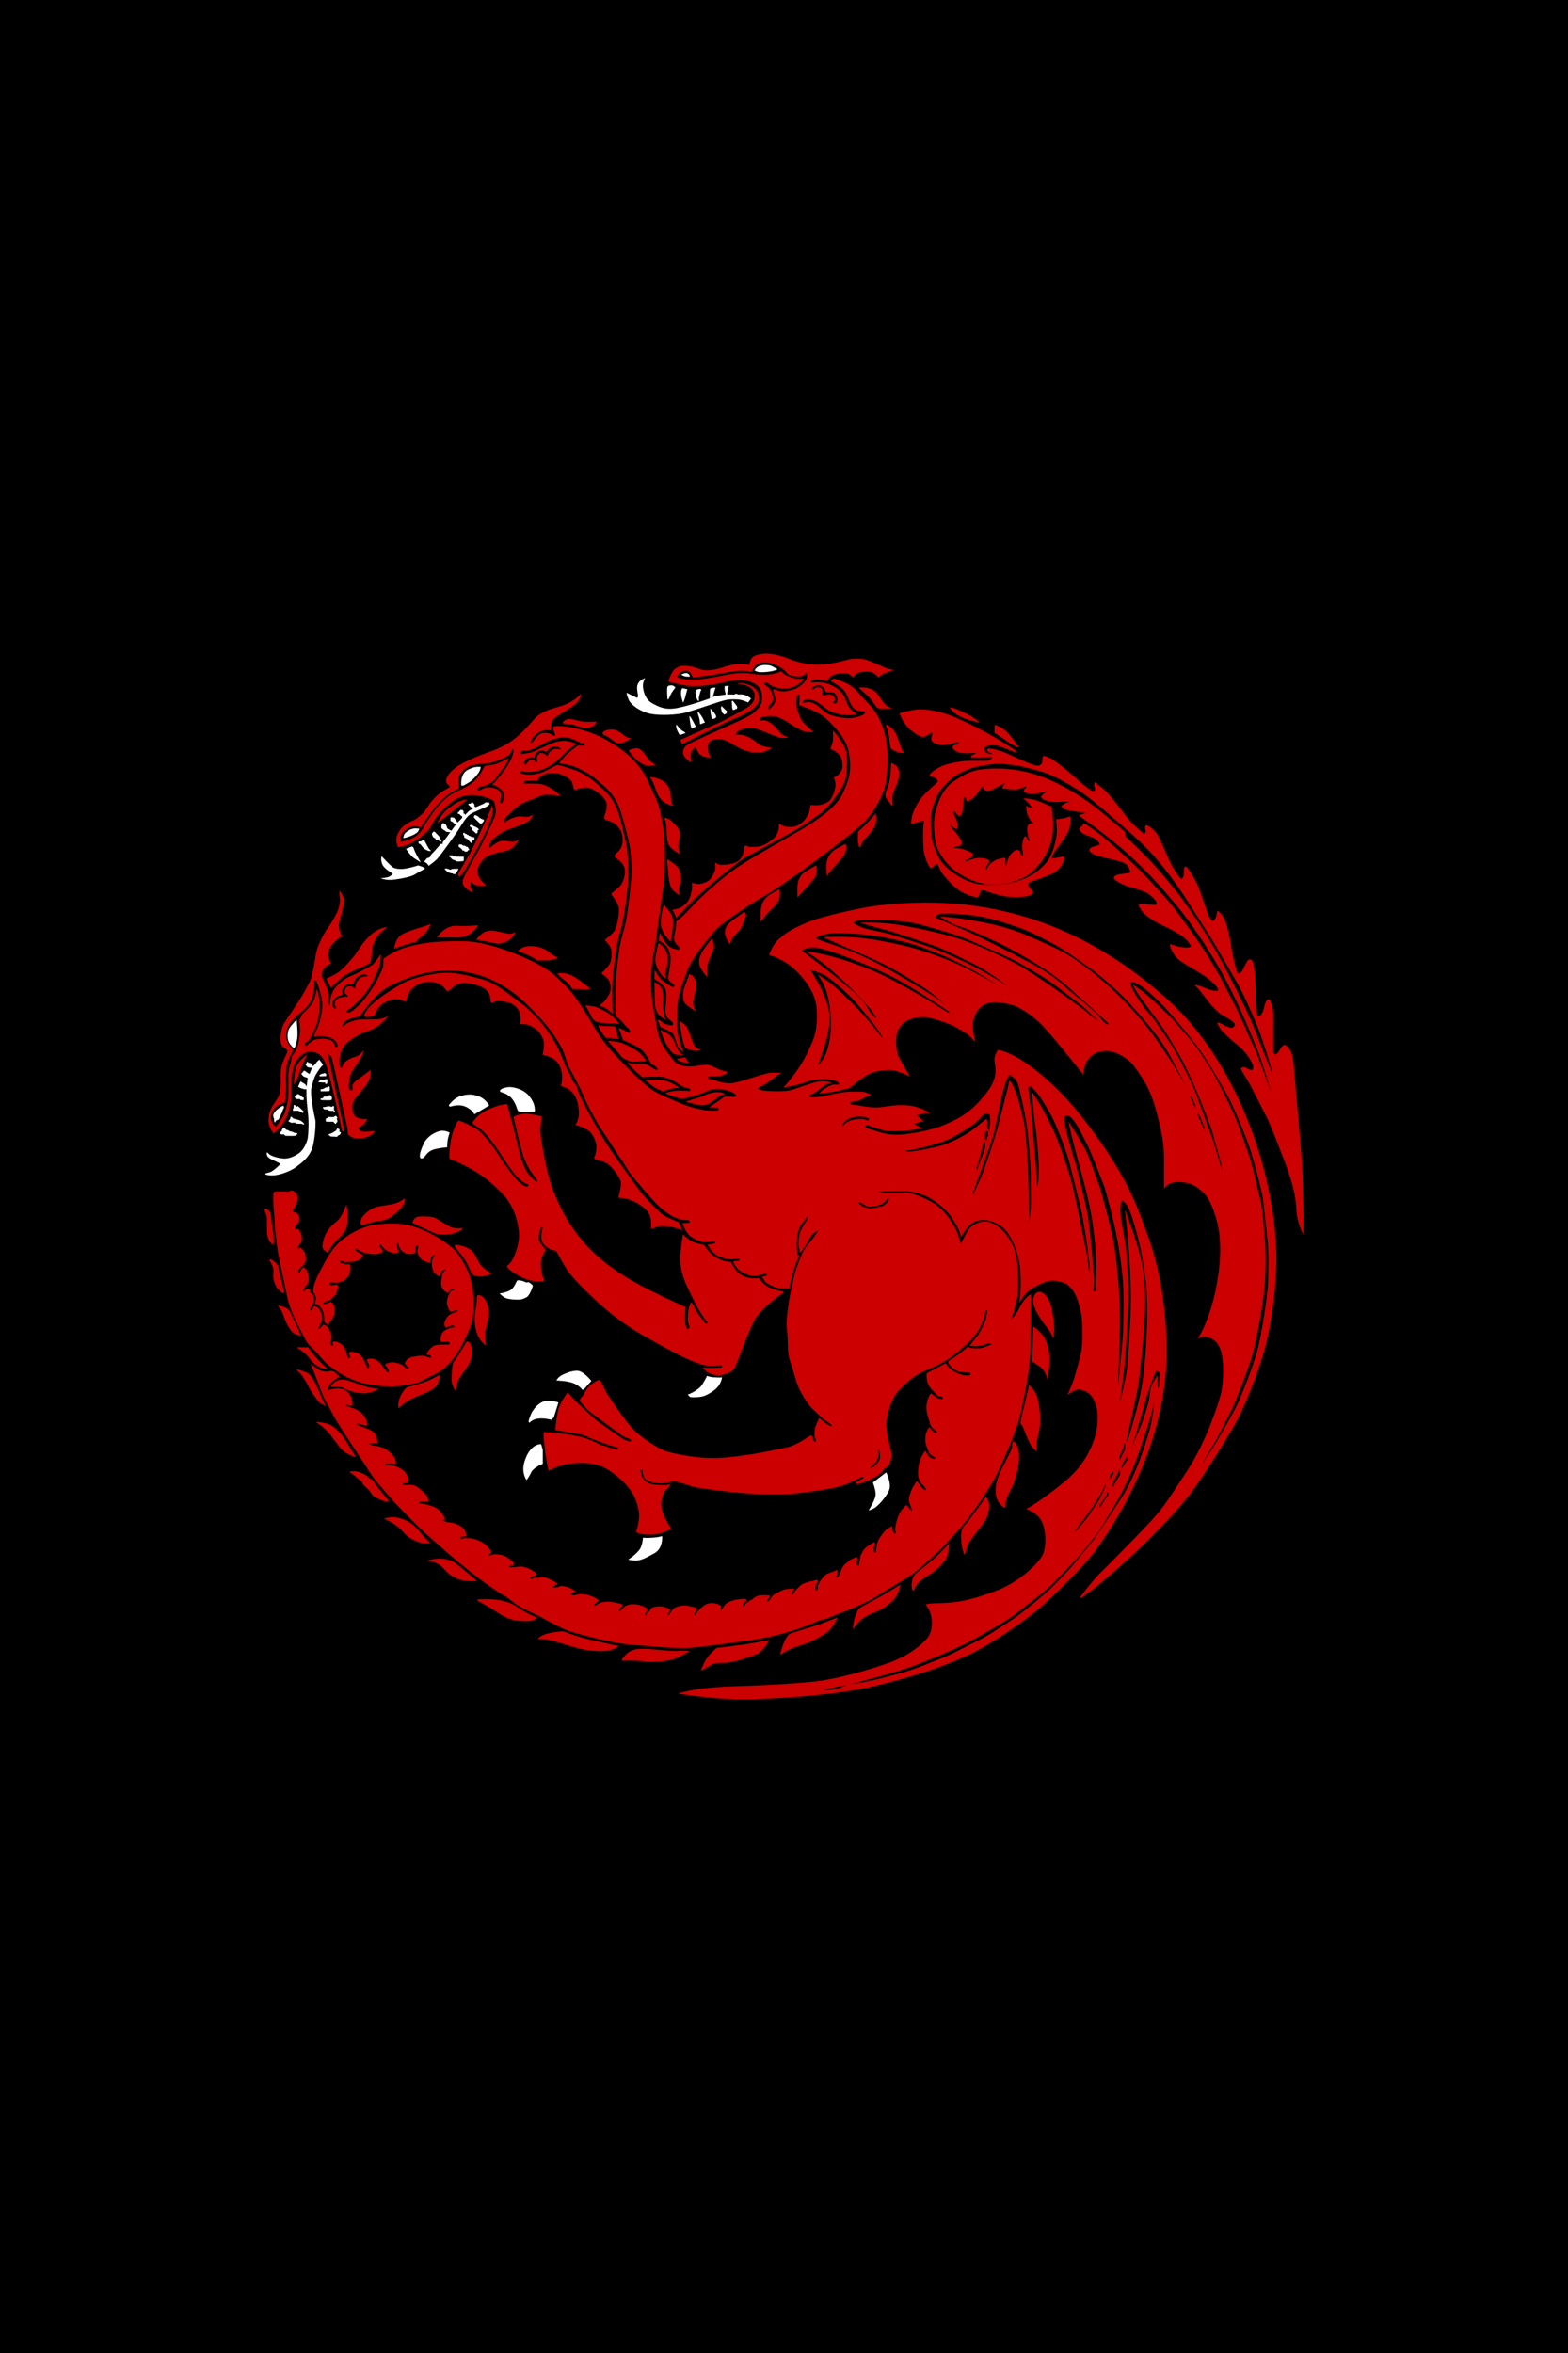 <?xml version="1.0" encoding="UTF-8" standalone="no"?>
<svg xmlns="http://www.w3.org/2000/svg" width="600" height="900" viewBox="0 0 600 900">
  <g transform="translate(-94.815 517.256)">
    <path d="M694.815-517.256v900h-600v-900z" paint-order="markers stroke fill"/>
    <path fill="#c00" fill-rule="evenodd" d="m310.126-240.884.464.48s2.08.016 3.6.384c1.52.376 3.76 1.304 4.72 1.304.96 0 3.072-.72 3.584-1.504.536-.816.624-1.024.624-1.024s-.8 0-2.832.08c-2.048.04-2.64-.056-4.208-.448-1.584-.4-3.096-.8-4.256-.512-1.16.28-1.696 1.256-1.696 1.256m25.203 10.657s1.88 2.696 3.232 3.76c1.344 1.096 3.392 2.208 4.504 2.208 1.152 0 2.664-.48 2.664-.48s-1.888-.8-2.864-2.264c-.976-1.44-2.744-4.016-4.184-4.08-1.464-.056-3.344.856-3.344.856m-9.921-6.209s1.84.88 2.896 1.6c1.04.744 2.12 1.92 3.6 1.92 1.496 0 4.56-2 4.56-2s-.6.128-1.856-.456c-1.232-.584-3.096-2.56-4.64-2.768-1.6-.24-3.472.08-4.104.6-.616.504-.456 1.088-.456 1.088m18.066 16.402s.864.88 1.84 3.68c.984 2.816 1.792 4.744 3.76 6.001 1.984 1.256 3.776 1.36 3.776 1.36s-1-.4-1.16-1.76c-.192-1.344-.144-4.16-1.2-5.681-1.104-1.52-1.64-2.16-3.664-2.912-2-.768-3.36-.68-3.36-.68m5.473 15.626s.72 1.184.8 3c.104 1.792.104 5.697.944 7.297.832 1.632 4.48 3.696 4.48 3.696s-.88-1.6-.736-3.744c.136-2.12 1.76-4.352-.84-7.201-2.584-2.896-3.328-2.848-3.696-2.96-.376-.144-.96-.096-.96-.096m1.2 15.762c.2.096 3.336 2.08 4.224 3.376.912 1.296 1.04 4.064.912 5.297-.112 1.2-.928 2.816-.744 3.52.192.72.592 1.664.592 1.664s-2.464-1.024-3.536-3.088c-1.04-2.096-1.16-6.977-1.344-8.353-.216-1.344-.096-2.416-.096-2.416m1.28 31.603s-3.464-3.4-3.744-6.449c-.28-3.04 1.096-7.681 1.096-7.681s3.6 3.12 3.6 6.385c0 3.256-.944 7.737-.944 7.737m-4.624.48s2.4 1.328 3.16 3.76c.776 2.48.104 5.265-.264 6.641-.376 1.392-.4 1.968-.24 2.32.144.344.448.536.448.536s-.84.696-2.32-1.536c-1.52-2.24-2.24-4-1.984-6.185.28-2.184 1.2-5.537 1.2-5.537m-1.616 14.93s2.624 1 3.184 3.36c.56 2.36 0 5.081.24 6.961.24 1.92.4 3.232.656 3.632l.56.832s-3.008-1.952-3.4-2.904c-.416-.944-1.12-1.712-1.12-4.824 0-3.096-.112-7.041-.112-7.041m2.696 18.482s2.56.944 3.696 2.344c1.16 1.416 1.52 2.744 2.048 3.976.56 1.2 1.04 1.976 1.72 2.48.64.512.976.68.976.68s-1.92.08-3.232-.28c-1.32-.32-3.04-3.36-3.408-4.024-.376-.624-1.816-4-1.92-4.504-.16-.48-.224-.784-.224-.784s.352.136.352.112m-85.673-79.176s.904-3.312 4.504-5.985c3.64-2.672 3.8-2.32 4.897-2.744 1.088-.448 2-.336 2-.336zm12.505 11.313 2.496-5.025s3.856-8.113 4.768-10.297c.904-2.192.976-2.752.976-2.752s.576.8.512 1.76c-.28 4.864-6.977 16.138-9.329 20.418-1.184 2.16-2.672 4.48-3.36 4.768-.72.28-.776-.672-.56-1.096.2-.44 3.52-6.001 4.504-7.785m-55.094 48.101 1.84 3.52s3.552-3.92 6.433-5.473c2.912-1.56 7.905-3.2 8.513-4.28.624-1.04.624-4.344.928-5.945.32-1.584 2-4.56 3.416-5.745 1.424-1.184 2.376-1.864 2.376-1.864s-3.144.184-6.049 2.656c-2.928 2.48-4.961 5.785-5.977 7.345-1.024 1.552-5.097 6.241-7.041 7.481-1.96 1.24-4.448 2.304-4.448 2.304m25.971-11.441c.08-.24.304-4.112 3.296-5.649 3.024-1.52 8.881-3.064 9.697-3.416.84-.368 1.024-.464 1.024-.464s-.96 2.856-2.856 4.32c-1.888 1.496-2.48 2.096-2.48 2.096v.416c-3.36.784-5.545 1.552-8.681 2.688m16.386-4.296s4.48-.056 5.921 0c1.456.04 4.4.32 6.881-1.496 2.432-1.816 2.944-3.184 2.944-3.184s-3.696.32-5.649.32c-1.936 0-3.376-.56-5.977.64-2.584 1.2-4.12 3.712-4.12 3.712m15.042.784s6.449 1.296 7.745 1.52c1.304.24 3.52-.264 5.041-1.472 1.544-1.2 2.377-3 2.377-3s-1.441.92-2.641.736c-5.361-.816-8.449-3.144-12.513 2.208m16.122 4.528s2.656.88 4.608 1.864c1.984.976 2.52 1.6 2.52 1.6h4.16c1.232 0 3.576-.784 3.88-.88.28-.12-2.184-1.16-2.88-1.84-.68-.672-2.608-2.112-5.377-2.576-2.76-.464-4.32-.024-5.297.4-.976.432-1.6 1.04-1.6 1.04zm14.834 8.481c1.224 1.656 4.944 3.68 5.681 5.889l4.52.208c1.416.048 2.56-.256 2.56-.256s-3.976-3.36-6.441-4.696c-2.024-1.064-3.696-1.6-6.321-1.136m15.762 20.114s1.016 2.128 1.856 3.224c.84 1.064 1.12 1.296 1.12 1.296s2.112-.048 3.16.256c1.04.304 1.696.024 1.696.024s-.936-2.16-.984-3.184c-.08-1.024-.304-1.52-.816-1.56-.512-.064-3.976-.064-4.512-.112-.528-.024-1.152-.32-1.152-.32l-.28.112zm-4.961-7.873s1.168 1.864 1.888 3.376c.696 1.52 1.328 2.64 2.976 3.04 1.648.4 8.185.56 8.185.56s-2.32-3.136-5.345-4.72c-3.016-1.576-3.84-1.856-5.281-2.064-1.44-.24-2.4-.192-2.4-.192m8.681 13.561s2.656 3.216 3.68 4.28c1.016 1.04 1.44 2.096 2.6 2.536 1.16.44 1.84 1.2 4.08 1.096 2.2-.16 4.264-.2 4.264-.2s-1.536-2.72-4.016-4.24c-2.48-1.544-5.041-2.848-7.441-3.216-2.376-.376-3.168-.256-3.168-.256m29.555 6.257-3.224.536s.16.6 1.536 1.088c1.336.48 2.96.48 2.96.48zm-61.454-113.3c.24-.4.64-.928 1.248-1.16 1.12-.44 1.68-.416 1.92-.184.2.216.504.08.56-.08.056-.176 0-1.28 1.008-1.984 1-.704 2.096-.752 2.608-.544.536.24.624.368.856.368.256 0 .816-.976 1.424-1.36.64-.4 1.264-.64 2.16-.64.88 0 1.496.448 1.704.584.184.144.464.48.208.56-.264.08-.216-.04-.864-.2-.64-.16-1.72-.048-2.192.256-.48.296-1.32.976-1.504 1.36-.192.384-.16 1.04-.512 1.008-.32-.024-.48-.44-1.072-.816-.624-.336-1.464-.384-1.856-.176-.424.184-1.168 1.16-1.096 1.888.048.72.28 1.48-.08 1.504-.32.024-.72-.624-1.04-.768-.32-.136-1-.24-1.576.096-.584.32-1.04 1.144-1.464 1.464-.192.16-.352.16-.48.104-.48-.256-.176-.912.04-1.256m-47.445 30.851s4.4-.84 6.265-2.56c1.896-1.696 2.056-2.4 2.936-3.92.912-1.52 3.44-5.257 4.801-6.841 1.336-1.584 3.872-4.208 6.561-5.521 2.704-1.312 5.897-2.664 7.889-4.688 2.024-2.016 3.656-5.521 3.656-5.521s2.856-.304 4.672-.88c1.808-.608 4.528-2.144 4.528-2.144s-.464 2.16-2.504 4.44c-2.08 2.256-2.024 3.488-3.84 4.696-1.792 1.232-2.672 1.52-3.488 1.648-.784.12-1.152.24-1.456.376-.28.112-.744.8-.744.8s.464.544 1.2.288c.776-.256 1.104-.904 2.92-1.024 1.808-.112 3.648.584 4.224 1.232.584.64 1.024 1.392.8 2.44-.216 1.04-.56 1.92-.448 2.16.112.24 1.12.624 1.256-1.16.16-1.76.336-2.912-.896-3.936-1.232-1.04-2.504-1.6-3.016-1.6h-.48s1.72-1.6 2.832-3.12c1.12-1.48 2.72-3.392 3.816-5.417 1.12-2 1.536-3.52 1.632-4.176.096-.624-.096-.904-.096-.904l-.296-.184s-.512 1.72-1.488 2.44c-1.008.744-5.601 2.928-8.609 3.072-3.04.144-5.401.64-6.401 1.072-1.016.416-3.648 2.48-3.968 4.136-.32 1.68 0 3.176 0 3.68 0 .512.016.72.016.72s-2.064.84-3.648 1.92c-1.6 1.064-4.528 4.04-5.361 5.041-.848.992-5.705 7.945-5.705 7.945s-1.48-.72-3.296-.344c-1.784.368-3.88 2.296-4.16 3.32-.256 1.04-.08 2.536-.08 2.536m93.53 91.049s2.96 2.696 4.504 3.36l1.584.704.656.32s2.56-1.016 4.184-1.2c1.624-.184 2.184-.16 2.184-.16s-3.16-2.64-7.025-3.024c-3.856-.4-6.081 0-6.081 0m15.498 8.321 3.328.88c1.544.424 3.28.816 5.041.08 1.76-.752 3.496-2.448 4.56-3.056 1.08-.624 2.056-.856 2.056-.856s-.8-.904-3.632-.672c-2.8.224-4.624 1.568-6.945 2.2-2.304.624-4.4 1.416-4.4 1.416m-149.951-6.481s0-5.465 1.24-7.577c1.256-2.096 3.064-3.416 3.064-3.416l.864-.656s-1.536 3.04-2.08 4.424c-.504 1.424-1.64 4.816-2.08 5.633-.464.784-1 1.6-1 1.6m16.05-29.843s-.696-.496-.44-1.544c.264-1.04 1.04-1.816 2.608-2.136 1.584-.32 1.84-.304 1.84-.304l.4.296s.2-.48.08-.656c-.08-.136-1.12-.672-1.136-.96-.016-.24-.08-2.224 1.328-2.456 1.44-.208 1.536-.048 1.88.28.32.304.864.464.864.464s-.08-1.944.928-3.016c.992-1.064 1.12-1.32 2.176-1.488 1.072-.16 1.816-.24 1.816-.24s-.96-.688-1.632-.688c-.704 0-2.68 1.08-3.12 1.64-.464.576-.64 1.696-.768 1.904-.112.208-.208.32-.928.32-.72 0-1.184-.04-1.648.144-.48.192-1.584 1.28-1.744 1.864-.16.56.024 1.984.024 1.984s-2.144.512-3 1.584c-.864 1.04-.88 2.208-.72 2.816.184.6 1.088.928 1.088.928zm-14.185 2.8s4.048-3.064 4.929-5.601c.904-2.512 1.12-5.137 1.088-6.041-.048-.88-.048-1.12-.048-1.12h.744s2.352 6.001 2.28 9.553c-.096 3.584-1.488 7.865-2.16 9.121-.68 1.28-1.12 2.696-1.12 2.696s1.904-.208 2.976-.208 2.96.4 4.0.904c1.024.512 1.76 1.464 1.952 2.048.184.56.352 1.0.08 1.16-.264.16-.64.264-.96-.664-.32-.96-1.024-1.744-1.92-2-.848-.28-2.616-.64-3.984-.352-1.4.256-1.816.096-2.304.536-.48.44-1.12.672-1.376.96-.28.24-1.16 1.12-1.344 1.176-.208.024-.416-.344-.416-.56 0-.184.064-.72.064-.72s1.072-.368 1.464-.88c.424-.512 2.56-4.576 3.256-7.233.696-2.624.96-6.161.768-7.785-.16-1.632-.96-4.768-.96-4.768s-.92 3.92-1.576 5.137c-.64 1.232-1.808 2.4-2.6 3.184-.816.816-1.816 1.72-1.816 1.72s.128.24-.064.64c-.184.4-.512.72-.56.88l-.224.496s.44 3.488.256 5.121c-.192 1.624-.816 4.961-1.144 5.761-.32.84-1 1.744-1.392 2.24-.4.48-.56.72-.56.72s-.056.96-.192 1.344c-.16.368-.304 1.52-.416 1.92-.12.448-.704 1.8-.744 3.6-.04 1.776.16 7.569-.08 9.473-.24 1.92-1.144 5.201-1.6 6.081-.4.848-2.664 4.456-3.056 4.456-.376 0-1.696-1.44-1.864-3.12-.16-1.64.816-3.312 1.84-4.288 1-.984 3.44-1.744 3.44-1.744s.584-4.144.48-6.721c-.112-2.56-.128-7.465.936-9.745 1.072-2.256 1.816-3.6 1.816-3.6s-2.288-2.144-2.64-4.44c-.368-2.304.48-4.84 1.76-6.281 1.312-1.416 2.984-3.04 2.984-3.04m208.278 42.724s.856-1.464 3.12-2.136c2.24-.64 4.736-.592 5.121-.36.4.24 1.216.512 1.44.368.24-.128.56-.56-.384-.944-.976-.4-3.952-.672-5.625-.16-1.656.48-2.56 1.088-3.36 1.952-.776.856-.72 1.392-.72 1.392zm5.857 29.483s.48-.416.88-.208c.4.208 2.096 1.864 3.952 1.68 1.872-.16 4.16-.72 5.281-1.888 1.104-1.152 1.2-1.6 1.4-1.52.208.08.16 1.176-.344 1.648-.512.48-1.232 1.344-2.56 1.648-1.304.304-3.344.72-4.184.624-.84-.08-2.08-.368-2.56-.576-.48-.216-1.864-1.4-1.864-1.4m7.745 94.186-.256.584s.368 2.024-.192 3.256c-.536 1.232-1.76 2.464-2.08 2.6-.344.16-.48.048-.48.048l-.16.672.368.24s.24-.584.32-.56c.096.016.704-.192.84-.352.16-.16 2.056-1.816 2.192-3.36.144-1.568-.56-3.12-.56-3.12m-72.792-61.222c-.048-.096-.28-.536-.6-1.232-1.016-2.24-2.928-7.073-2.528-11.681.536-6.081 1.072-8.001 1.072-8.001s2.416 2.456 4.6 3.104c2.184.64 3.464.84 3.464.84s2.304 3.76 4.672 4.88c2.352 1.12 2.672 1.28 3.92 1.464 1.264.184 1.728.24 1.728.24s1.232 2.896 3.16 4.384c1.96 1.464 4.288 1.84 5.361 1.84 1.064 0 2.024-.184 2.256.024.208.24 1.88 2.72 4.136 3.576 2.24.88 4.104 1.36 4.616 1.328.536-.048.464.08.464.08v.544s-8.601 5.793-11.065 10.577c-2.464 4.816-5.041 12.049-6.065 14.586-1 2.504-1.52 4.368-3.256 5.201-1.744.864-3.76 1.536-5.841 1.072-2.08-.44-3.064-1.16-3.6-1.792-.512-.624-1.072-.904-1.072-.904l.304-.16s1.984.184 3.936.112l3-.08s.536-.592.096-.752c-.48-.192-.264-.08-1.776 0-1.52.08-3.024.208-4.28-.048-1.256-.256-3.416-.864-7.465-2.672-4.064-1.792-16.018-8.465-19.25-10.441-3.2-1.976-9.089-5.977-14.433-10.905-5.361-4.929-10.209-9.841-12.049-12.721-1.84-2.88-3.952-6.881-3.952-6.881s-.416-.368-.744-.368c-.32-.024-1.624-.32-2.672-1.072-1.04-.72-2.464-1.88-2.416-4.184.032-2.336.544-3.496.544-3.496l-.464-.44s-1.976 4.024-.464 6.241c1.504 2.224 1.976 2.52 1.976 2.52l-.128.608s-1.92 2.56-1.584 5.785c.352 3.224.56 4.04.96 4.6.368.56.24.96.04 1.072-.224.136-2.4.56-5.545-.304-3.144-.864-7.329-3.56-8.081-4.672-.776-1.144-.56-.656-.56-.656s1.152-.696 2.104-2.272c.928-1.6 3.184-6.585 2.584-11.345-.608-4.768-2.184-10.097-6.929-14.834-4.768-4.744-8.481-7.361-13.233-9.761-4.736-2.424-6.001-2.608-6.273-2.912-.288-.32-.08-2.048-.08-2.44 0-.376.32-5.161 1.44-8.137 1.144-2.96 1.68-3.952 2.208-3.952.536 0 6.353 2.56 8.081 4.184 1.68 1.624 4.752 5.233 6.897 8.689 2.136 3.456 6.721 9.617 7.905 10.521 1.184.88 1.92 1.536 2.56 1.68.624.112 1.016.016 1.04-.104v-.576s-2.136-.536-4.48-3.136c-2.352-2.608-6.241-8.769-6.241-8.769s-4.688-7.137-7.089-8.905c-2.4-1.776-3.72-2.64-3.72-2.64s1.304-2.112 3.464-3.64c2.16-1.56 6.025-3 7.921-3.36 1.936-.32 2.104-.32 2.104-.32s2.912 10.881 4.12 16.162c1.2 5.281 2.584 8.697 3.856 10.369 1.28 1.656 2.768 3.008 3.256 3.144.48.16.424-.464-1.024-2.272-1.44-1.84-2.88-4.08-4.112-7.657-1.232-3.584-3.696-14.818-3.696-14.818s2.56-1.664 6.321-1.08c3.76.576 4.352.88 4.352.88s-.024 2-.28 3.648c-.264 1.664 0 2.944.128 4.264.12 1.36 1.888 13.361 4.864 20.882 9.905 25.043 26.923 33.475 50.453 44.125 0 0-.32 4.801-.08 6.305.264 1.536.656 2.024.8 2.04.112.056.64-.176.64-.176s.264-.512.032-1c-.24-.48-.464-1.416-.536-1.976-.048-.56.096-4.208.584-5.441.512-1.232.56-1.6.56-1.6l.64.464s1.36 2.904 2.4 4.28l2.608 3.44.904-.16c-3.6-4.664-4.985-7.825-7.473-13.009m-7.697-232.424s1.12-3.816 2.744-4.937c1.6-1.136 3.16-1.32 5.977-.8 2.816.48 3.624 1.664 6.857 1.44 3.24-.264 5.057-1.04 6.361-1.44 1.28-.432 4.528-1.152 6.321-1.056 1.792.08 2.816.48 2.816.48s.08-1.92 1.184-2.992c1.088-1.04 4.344-1.456 6.001-1.344 1.648.144 4.72.608 8.113 2.024 3.36 1.416 8.593 2.64 13.841 2.024 5.233-.608 8.681-2.048 10.481-2.08 1.824-.032 3.544-.288 6.217.776 2.672 1.072 4.536 1.976 6.209 2.672 1.696.696 3.28.8 3.28.8s-3.464 1.24-4.376 1.664c-.88.44-1.6 1.184-1.6 1.184s-1.392-1.936-3.44-2.144c-2.048-.184-3.536.24-4.256.4-.72.16-2.208 1.856-2.208 1.856s-.48-1.696-3.344-1.696c-2.84 0-4.816.84-5.489 1.696-.656.864-.768 1.256-.768 1.256s-3.816-.816-5.185-.464c-1.376.36-1.464.832-.8.992.704.16 2.912-.376 5.401.352 2.464.72 4.48 1.76 6.025 3.6 1.536 1.816 1.76 4.024 2.768 5.361.976 1.336 1.552 1.92 2.296 2.32l.752.384s-1.296.768-4.32.536c-3.024-.24-5.841-1.136-7.761-2.696-1.96-1.576-3.44-2.744-5.305-3.16-1.856-.4-2.4-.016-2.76.16-.376.192-.64.68-.64.68s-.032.256.32.28c.368.024 1.36-.28 2.224-.24.864.08 2.096.4 3.536 1.6 1.464 1.176 2.768 2.664 4.576 3.28 1.816.64 5.329 1.456 7.953 1.2 2.64-.256 4.985-1.304 5.145-1.696.16-.4.464-.68-.696-.912-1.16-.24-2.16-.112-2.768-.56-.624-.44-1.2-.736-2.136-2.72-.928-2-1.416-4.296-3.648-5.905-2.24-1.576-3.792-2.344-3.792-2.344s1.072-1 1.2-1c.16 0 3.056.816 5.601 2.24 2.544 1.44 3.04 2.336 5.385 4.921 2.368 2.584 4.6 4.4 6.745 8.881 2.128 4.512 2.896 9.761 2.896 13.809 0 4.064.048 10.385-2.56 15.642-2.576 5.257-4.512 7.921-8.673 11.553-4.184 3.64-11.161 8.849-16.042 12.481-4.856 3.624-15.226 11.121-20.482 14.065-5.257 2.928-15.578 10.041-17.522 12.113-1.96 2.04-9.441 10.945-11.121 15.506-1.696 4.56-3.744 9.417-3.976 13.841-.208 4.4-.536 7.873.256 11.409.816 3.552 2.16 6.745 2.16 6.745s-2.08-1.896-2.4-2.64c-.296-.768-1.248-4.112-1.944-4.856-.696-.744-4.696-2.44-4.696-2.44l-1-2.696s.856 0 1.648.8c.784.8 1.136.736 2.296 1.12 1.136.344 1.744.2 1.856.08.112-.112.224-.672.016-.976-.208-.32-1.184-.976-1.808-1.552-.64-.584-1.168-1.792-.976-4.208.184-2.416.672-5.857-.28-7.521-.96-1.64-4-3.384-4-3.384l.064-3.584s1.784 3.28 3.184 4.32c1.392 1.04 3.344 2.264 3.744 2.352.4.08.992-.336.48-.92-.528-.56-2.08-1.304-2.184-2.416-.08-1.136 1.28-6.601.848-8.465-.464-1.84-.72-3.36-2.304-4.56-1.576-1.16-2.112-1.392-2.112-1.392l.344-3.12s2.024 4.4 3.84 5.521c1.816 1.144 3.6 1.096 3.6 1.096l.192-.856s-1.968-1.56-2.136-2.96c-.16-1.36.304-2.4.584-4.24.28-1.872.184-2.936.184-2.8 0 .16 2.992-2.208 5.441-5.001 2.456-2.784 11.441-11.441 18.754-16.162 7.329-4.736 17.954-10.529 24.371-14.337 6.417-3.84 13.017-8.641 15.154-13.345 2.12-4.696 2.44-6.025 2.744-8.585.304-2.528 0-6.113-.8-8.785-.776-2.672-2.616-5.465-5.545-8.625-2.96-3.184-4.256-4.136-6.833-5.393-2.584-1.256-6.185-2.48-6.185-2.48s.32-4.056 0-4.056-.84.376-.912 1.04c-.04.68-.536 3.24.584 5.961 1.096 2.72 1.16 3.024 2.672 4.512 1.536 1.488 3.184 2.928 3.184 2.928s-1.84-.024-3.12-.24c-1.28-.2-1.664-.64-3.176-1.36-1.48-.704-5.969-4.264-8.833-4.496-2.832-.24-4.528.24-4.961.48-.384.264-.32 1.2-.32 1.2s1.36-.448 2.584.112c1.224.56 2.432 1.36 3.648 2.768 1.2 1.416 1.68 2.344 2.832 2.816 1.16.464 1.904.696 1.904.696s-2.016.4-3.32.112c-1.304-.272-7.329-2.776-8.257-3.152-.896-.352-4.224-.768-6.321-.096-2.112.704-2.528 1.632-2.32 1.888.208.24.864.24 1.696.24.864 0 2.696.592 4.208 1.52 1.52.936 2.64 2.32 4.512 2.864 1.904.512 3.464.64 3.464.64s-1.76.92-3.136 1.44c-1.376.504-3.6.56-6.561-.2-2.96-.76-6.297-3.344-8.209-4.08-1.904-.752-4.04-.616-5.041-.192-1.0.4-1.88 1.28-1.76 2.96.08 1.68.432 2.752.76 2.984.32.208.368.6.24.696-.16.112-1.84.08-2.8-.416-.928-.48-1.416-.656-1.856-1.376-.416-.696-.536-1.32-.864-1.624-.32-.304-.464-.376-.464-.376s-1.36 1.2-1.52 2.352c-.104 1.136 0 1.952.08 2.16.08.208.208.64 0 .856-.208.192-.72.08-1.184-.368-.44-.432-2.048-1.92-1.92-3.248.104-1.344.92-2.368 2.08-3.024 1.184-.672 10.161-4.72 13.297-6.161 3.144-1.44 10.185-4.296 12.049-6.113 1.856-1.816 2.832-2.88 2.832-5.161 0-2.28-.416-4.136-2.184-5.281-1.744-1.136-4.112-1.976-6.857-1.808-2.72.16-7.097 1.24-8.081 1.44-.96.216-8.129 1.424-11.985.72-3.88-.688-6.769-1.576-6.769-1.576m54.926 2.896s.24.368.64.08c.4-.272.832-.8 1.736-.8.88 0 1.376.272 1.696.832.296.56-.24 1.792.016 2.08.256.32.912.128 1.744-.056.84-.16 2.256 0 2.68.672.416.68.44 1.4.184 1.704-.28.304-.8.536-.608.768.208.2 1.144.32 1.488-.192.32-.48.16-1.12.144-1.68-.024-.528-.8-2.016-1.656-2.16-.864-.136-2.24.096-2.536 0-.304-.08-.28-.24-.48-.832-.24-.608-1.216-1.816-2.056-1.816-.84 0-2.0.096-2.512.584-.48.512-.48.8-.48.8m-51.573-4.752s1-1.792 2.4-2.144c1.384-.344 1.872-.04 2.456.464.6.512 1.16 2.024 1.16 2.024s7.361-.856 10.137-1.416c2.8-.536 5.881-1.136 8.441-1.136 2.56 0 4.208.44 4.208.44s.048-1.16.8-1.976c.72-.8 1.824-1.88 4.825-1.6 2.992.272 4.272 1.392 5.881 2.344 1.6.92 1.68 2.32 3.72 2.72 2.064.384 3.504.384 4.344-.176.84-.56 1.16-1.12 1.16-1.12s.416 1.44-.048 2.56c-.464 1.12-2.672 2.984-3.88 3.536-1.2.56-3.72 1.144-4.977 1.144-1.232 0-3.624-.864-3.624-.864l-.24.56s1.168 2.84.752 4.32c-.424 1.496-2.464 2.976-2.464 2.976v-1.328s1.744-1.4 1.696-2.936c-.048-1.536-.88-3.68-2-4.44-1.096-.768-1.536-1.304-1.536-1.304s.816-.64 1.184-.44c.4.24 1.232 1.464 3.976 2.064 2.72.584 5.401.376 7.561-1 2.136-1.36 2.6-2.576 2.6-2.576s-1.488.264-2.832.08c-1.336-.192-3.96-1.096-4.704-1.744-.744-.656-1.072-1.096-1.072-1.096s-2.64 1.36-6.345 1.36c-3.696 0-4.696-.456-6.441-.592-1.76-.136-4.024-.136-6.961.384-2.944.528-7.553 1.504-10.761 1.856-3.2.352-6.065.184-7.393-.048-1.28-.208-2.032-.88-2.032-.88m23.458 2.72s3.52.416 4.928 1.76c1.36 1.36 1.52 2.424 1.2 3.84-.272 1.416-1.12 2.416-2.576 3.392-1.488 1-9.457 5.393-12.017 6.401-2.56.992-13.785 6.113-13.785 6.113l.744 1.6s13.785-6.881 16.69-8.241c2.904-1.336 7.137-3.04 8.745-4.056 1.616-1.024 4.08-3 4.032-4.801-.016-1.776-.112-2.08-.76-3.28-.664-1.216-2.56-2.216-4.104-2.616-1.536-.4-3.36-.368-3.36-.368zM234.054-128.552s.296.344 1.808.296c1.52-.048 2.376-.72 2.376-.72s.824-3.096 3.408-4.608c2.6-1.496 4.296-1.496 5.521-1.44 1.264.056 3.08 1.04 3.08 1.04s.288-3.072 2.264-5.097c1.952-2 5.281-2.96 7.553-2.64 2.28.288 3.464 1.152 4.304 1.84.816.704 1.2 1.704 1.6 1.728.424.04 1.816-1.08 1.816-1.08s1.52-2.136 4.856-2.04c3.344.08 7.249 1.552 8.321 2.72 1.064 1.16 1.256 1.84 1.416 2.856.184 1.04.048 1.976.56 2.024.48.048 1.024-.72 2.672-.672 1.656.04 4.288.44 5.585 1.344 1.304.928 2.4 2.28 2.656 3.68.24 1.416.184 2.944.024 3.248-.16.304.16.608.16.608s1.464-.144 2.28.04c.8.2 3.904 1.408 5.185 3.472 1.256 2.08 1.488 2.936 1.44 4.464-.048 1.536-.464 3.68-.464 3.68s0 .08 1.16.32c1.184.24 3.328 1.12 4.368 2.44 1.064 1.304 1.504 2.512 1.784 4.304.304 1.76 0 3.52-.208 4.136-.208.608-.08.744-.08.744s1.96.656 2.544.976c.584.32 2.16 1.416 3.184 3.632 1 2.216 1.256 5.601.96 7.329-.32 1.696-1.168 2.904-1.168 2.904s4.024 1.136 5.601 2.736c1.56 1.6 2.28 4.096 2.4 5.185.112 1.12-.216 3.136-.512 3.76-.28.64-.536 1.12-.28 1.264.24.16 1.648.6 2.464.832.8.24 2.28.656 3.68 2.024 1.408 1.376 3.784 4.56 4.016 6.161.208 1.584-.976 5.953-.976 5.953s2.928-.12 6.137 1.456c3.2 1.6 5.089 3.376 5.841 5.041.736 1.68.56 5.169.56 5.169s.76.12 1.04-.024c.28-.136.856-.88 3.72-.768 2.856.112 3.88.432 5.121.8 1.248.376 2.128.752 2.128.752l-1.52-3.16s-4.48-1.728-5.921-2.752c-1.416-1.024-6.673-6.401-8.433-8.625-1.744-2.24-10.417-14.281-13.281-18.762-2.88-4.464-9.393-16.346-10.321-18.802-.928-2.48-1.136-3.424-1.136-3.424s-1.144-1.24-1.376-1.6c-.24-.36-.6-1.728-1-2.448-.36-.752-1.456-2.36-1.8-3.384-.32-.992-2.512-6.321-4.144-9.177-1.624-2.84-6.185-9.721-12.737-14.642-6.537-4.937-10.305-8.057-15.298-9.329-4.977-1.28-10.561-3.072-16.882-2.144-6.345.936-11.017 2.4-13.881 4.12-3.624 2.192-13.121 7.657-14.177 12.241m117.932-40.644s.592.744.944 1.488c.344.72.576 1.576.576 1.576s4.56-4.512 6.281-6.417c1.728-1.896 15.922-14.217 20.586-16.882 4.696-2.64 19.946-10.545 23.898-13.473 3.952-2.904 6.041-3.904 9.137-7.921 3.088-4.056 5.233-7.217 5.361-11.001.176-3.808.72-7.121-1.2-10.505-1.904-3.392-4.08-5.537-4.08-5.537s.32 3.6-.128 4.816l-.816 2.256s2.912 1.176 3.792 2.664c.88 1.464 1.136 4.56.512 5.601-.624 1.072-1.584 2.144-2.208 2.32-.64.192-.8.32-.8.32s.72 1.248.664 3.056c-.08 1.84-1.312 4.961-2.24 5.841-.936.88-2.88 1.624-4.352 1.744-1.464.112-2.856-.12-2.856-.12s-.32.48-.384 1.696c-.048 1.2-1.232 3.28-2.24 4.4-.992 1.12-2.96 2.208-3.92 2.272-.976.08-2.8.144-3.792-.28-.992-.424-1.84-.936-1.84-.936s.056 1.792-.296 2.816c-.336 1-.56 1.952-2.32 3.36-1.76 1.44-3.624 2.32-4.761 2.544-1.144.256-3.648.32-4.048.184-.4-.136-1.144-.464-1.336-.464-.16 0-.464.256-.48.536-.024.304-.024 1.68-.352 2.32-.336.656-.72 2.744-3.2 3.656-2.456.904-5.017.904-5.897.768-.864-.144-1.632-.96-1.72-.72-.096.24.184 1.232.04 2.32-.136 1.096-1.2 3.256-2.184 4.208-.976.96-3.248 1.6-4.136 1.6-.904 0-2.64-.504-2.64-.504s.24 1.76-.104 3.328c-.32 1.536-.96 3.232-1.56 4-.6.768-2.208 2.208-3.648 2.56l-2.264.512m71.415-84.993s4.056 3.456 5.217 5.121c1.168 1.616 1.4 2.544 2.448 2.784 1.04.24 5.297.016 5.297.016s-1.576-.528-2.464-1.184c-.904-.64-2.4-3.2-3.232-4.256-.84-1.04-2.024-2.112-4.16-2.44-2.16-.336-3.096-.032-3.096-.032m10.361 14.361s1.04 2.56 1.32 4.801c.256 2.256.144 3.88 1.072 4.44.96.56 2.416 1.232 3.28 1.304.856.064 1.416 0 1.416 0s-.624-.304-1.384-2.44c-.744-2.144-1.84-5.697-3.28-6.929-1.416-1.216-2.208-1.464-2.28-1.464-.08.024-.136.296-.136.296m2.04 14.353s-.136 6.161-1.064 8.601c-.912 2.44-1.68 4.016-.656 5.249 1.024 1.2 1.92 2.48 1.92 2.48l.48-.36s-.608-2.784.296-4.961c1.328-3.2 4.48-9.041-.976-11.009m-12.161 32.243s-.624-.944-.576-3.32l.048-2.584s2.344-2.024 4.24-4.096c1.84-2.08 2.52-2.928 2.52-2.928s.688 2.784-.32 4.993c-1.056 2.208-4.104 4.856-4.68 5.977-.584 1.12-.72 1.44-.72 1.728 0 .256-.512.24-.512.24m-12.385 11.201s-.72-4.696.296-6.961c1.016-2.24 2.32-3.2 4.08-4.064 1.776-.856 2.72-1.464 2.72-1.464s.96 1.88-.64 4.416c-2 3.16-4.72 4.84-6.465 8.081m-11.257 7.985s-.416-4.977.512-6.833c.92-1.856 1.408-2.368 3.32-3.52 1.904-1.144 3.36-1.92 3.36-1.92s.36 2.88-.296 4.264c-.672 1.36-2.744 3.36-4.256 5.089-1.504 1.712-2.64 2.92-2.64 2.92m-14.097 9.305s-.368-5.185.72-7.281c1.096-2.096 2.32-2.856 4.096-3.856 1.744-1 2.368-1.328 2.368-1.328s.584 2.72-.416 4.6c-1 1.92-3.952 4.096-4.768 5.377-.816 1.296-2 2.48-2 2.48m-11.841 8.697s-2.08-2.928-1.84-4.961c.264-2 1.224-2.96 3.008-4.336 1.816-1.36 4.4-3.136 4.4-3.136l.768 1s-1.472 4.904-2.608 6.017c-1.136 1.144-2.6 2.816-2.928 3.488-.32.672-.8 1.92-.8 1.92m-8.545 12.497s-2.584-2.464-3.072-4.72c-.512-2.256.536-3.816 1.256-5.233.736-1.408 3.576-4.801 3.576-4.801s.928 2.112.744 3.48c-.216 1.376-2.56 5.681-2.608 7.537-.048 1.856.096 3.744.096 3.744m-6.881-1.2s-1.96 5.057-2.256 6.057c-.28 1-.424 3.744.368 4.929.768 1.184 4.584 3.464 4.584 3.464s-1.6-2.08-1.2-4.16c.4-2.08 1.664-6.017.944-7.617-.696-1.6-1.52-2.184-1.52-2.184zm-3.792 17.986s.744 5.761 1.256 7.521c.48 1.76.944 2.824.944 2.824s1.68.84 3.488 1.04c1.84.216 2.512-.416 2.512-.416s-2.048-.368-2.744-1.904c-.72-1.536-2.048-6.241-3.096-7.297-1.04-1.024-2.368-1.76-2.368-1.76m103.531-119.772s.744 1.656 3.096 2.88c2.36 1.24 2.88 1.44 5.041 2 2.176.584 3.384.8 3.384.8s-2.528-2.12-4.961-3.28c-2.4-1.168-4.176-1.952-5.041-2.256-.856-.304-1.344-.304-1.344-.304zm17.018 9.601c.016-.48.016-3.088.016-3.088s1.536.24 3.488 1.648c1.952 1.424 3.12 3.424 3.792 4.144.696.696.56 1.024 1.296 1.784.768.768 1.12.96 1.12.96l-.88.024s-1.632-.56-4.32-2.48c-2.68-1.896-3.96-2.664-3.96-2.664zm-36.372-7.481s4.961-1.68 8.745-1.52c3.808.16 8.209 1.096 13.481 3.416 5.257 2.352 9.137 4.304 14.746 7.585 5.601 3.28 8.065 5.201 8.065 5.201s-.8.24-1.464 0c-.696-.208-5.137-2.368-7.025-2.464-1.88-.08-3.552.304-3.784.68-.264.4-.264 1.576.36 2.024.64.44 1.584.624 1.816.64.208.032.536-.2.536-.2s-1.44-.512-1.776-.864c-.352-.344-.184-1.072.696-1.072.88 0 2.416.4 4.768 1.144 2.352.752 6.121 2.776 9.025 3.92 2.928 1.152 4.416 1.872 5.377 1.408.928-.464 1.064-.928 1.088-2.064.024-1.12.28-1.6.584-1.56.32.024 2.016.376 4.336 2.048 2.32 1.664 6.185 4.761 8.769 7.177 2.6 2.416 5.249 4.272 5.761 4.272.512 0 .912-.64.704-1.248-.216-.576-.496-1.12-.192-1.696.28-.56.44-.56.44-.56s.752 1.072 1.68 1.632c.904.56 2.44 1.864 5.001 5.001 2.56 3.144 5.601 7.537 7.737 9.585 2.128 2.048 4.128 3.6 4.128 3.6s.864-.696.64-1.184c-.264-.464-.36-1.552-.16-1.856.224-.28.384-.376.992-.048.624.32 2.832 1.416 4.576 5.137 1.744 3.696 3.416 8.137 4.832 10.513 1.424 2.344 2.864 4.528 3.328 4.624.44.096 1-.904 1-1.68 0-.736.048-3.152.56-3.064.512.12.768.4 1.552 1.6.824 1.216 2.848 4.448 3.616 6.609.768 2.176 2.856 8.081 3.36 9.617.496 1.56 1.408 2.832 1.92 2.976.504.136 1.088-.8 1.36-1.6.288-.816.352-2.376.496-2.28.136.08 1.744 1.12 2.8 3.456 1.04 2.32 2.2 7.969 2.616 10.993.424 3 1.84 9.025 2.4 9.441.56.44 1.304-.024 2.376-2.28 1.064-2.224 1.536-2.896 2.136-2.944.608-.048 1.096.304 1.464 1.792.4 1.52.96 7.505.84 12.081-.12 4.584.416 7.729 1 7.921.56.16 1.68-1.168 2.064-2.8.424-1.624.608-2.624 1.168-3.32.56-.72 1.072-.32 1.264-.04.208.28 1.136 2.44 1.232 4.929.064 2.48-.048 13.281 0 14.377.04 1.072.44 1.744 1.28 1.2.832-.504 1.92-3.224 2.88-3.44.928-.176 2.024 1.6 2.024 1.6s1.28.848 1.72 6.961c.464 6.121 3.28 36.34 3.392 41.988.096 5.681.304 15.09.304 16.53 0 1.472-.12 5.473-.12 5.473s-1.76-3.392-2.368-7.161c-.6-3.76.216-7.561-4.456-19.954-4.672-12.417-6.769-16.946-6.769-16.946s-6.857-13.793-8.369-16.042c-1.48-2.256-2.2-3.44-1.736-3.704.44-.24 1.44-.344 2.0.096.584.44 1.976 1.024 2.28.64.32-.384.416-1.384-.12-2.4-.56-1.04-1.6-3.56-5.089-6.561-3.488-2.976-5.953-5.185-6.801-6.321-.824-1.144-1.664-2.424-1.384-2.656.256-.256 1.36.24 2.208.744.84.512 2.88 1.376 3.392 1.16.512-.208 1.56-1.064.672-1.904-.856-.832-1.624-1.464-3.576-2.44-1.944-.976-3.76-2.88-4.945-4.16-1.16-1.28-4.08-5.305-4.801-6.097-.688-.76-1.728-1.696-1.728-1.696s1.04-.128 2.6.496c1.6.64 3.68 1.52 4.913 1.6 1.256.08 1.76.16 1.416-.76-.336-.928-3.312-3.792-5.873-5.361-2.536-1.616-7.809-4.56-9.137-5.761-1.328-1.176-2.28-2.664-2.768-3.76-.464-1.088-.744-1.88-.512-2.048.216-.16 1.68.496 3.488.88 1.792.36 3.144.432 3.792.24.672-.176.696-.56.56-.736-.12-.184-.96-1.904-2.96-3.344-1.968-1.44-5.017-3.04-7.713-4.28-2.72-1.2-6.585-3.6-7.905-5.465-1.328-1.864-1.68-2.512-.768-2.768.904-.256 2.536.256 4.208.304 1.696.048 2.256.24 2.112-.816-.112-1.024-3.064-3.624-4.528-4.136-1.464-.512-3.92-1.36-5.921-1.904-2-.536-4.848-2.12-5.521-2.744-.64-.656-.368-.88-.368-.88s.16-.864 2.368-1.2c2.184-.32 3.464-.36 3.68-.616.2-.256.4-.28.016-.976-.376-.704-.44-2.12-2.84-3.024-2.416-.904-9.177-1.976-11.041-3.04-1.88-1.096-2.024-2.032-.536-2.68 1.52-.64 2.96-.696 2.912-1.072-.048-.4-.8-1.84-2.424-2.528-1.64-.72-2.288-.704-3.6-1.424-1.296-.72-1.36-1.136-1.456-1.36-.096-.24-.464-.32-.4-.64.08-.32.816-.832 1.144-1.136.336-.28.544-1.0.704-.976.16.024 4.464 2.56 9.201 6.721 4.744 4.136 11.281 10.001 15.954 15.09 4.64 5.089 7.201 7.713 9.681 11.017 2.432 3.304 6.057 8.001 9.969 13.857 3.904 5.857 7.321 11.785 9.201 15.522 1.864 3.76 4.376 8.353 5.697 11.425 1.328 3.088 1.76 3.584 2.88 6.417 1.144 2.84 2.96 6.417 3.424 7.553.44 1.136 3.28 8.761 3.28 8.761l2.368 6.561s-3.16-10.585-4-12.905c-.8-2.32-1.76-4.512-2.6-6.625-.848-2.096-3.872-9.377-6.449-14.834-2.584-5.441-5.681-11.441-9.345-17.418-3.68-5.977-7.817-12.369-12.905-18.642-5.097-6.257-10.721-12.241-10.721-12.241s-5.465-5.601-8.961-8.737c-3.52-3.152-8.545-7.121-12.497-10.057-3.944-2.904-5.945-4.304-5.945-4.304s.024-.464.304-.464.768-.184 1.232-.344c.48-.16.736-.464.736-.464s-1.632-.096-2.64-.256c-1.04-.144-4.64-.608-5.361-1.072-.744-.464-1.416-1.024-.72-1.536.72-.512.928-.624 1.744-.976.816-.352 1.648-.48 1.648-.48s-1.04-.056-1.88.04c-.8.096-4.664.496-6.617-.016-1.976-.48-3.536-1.2-2.864-2.096.68-.88 2.144-1.808 2.144-1.808s-3.416 1-5.329 1.088c-1.92.096-3.952-.64-3.648-1.32.288-.672 1.04-1.296 1.04-1.296l-.24-.28s-2.584 1.096-3.72 1.2c-1.136.104-3.76-.224-4.112-.296-.344-.08-1.04.048-1.136-.16-.064-.184.144-.768.4-1.096.272-.32.4-.584.4-.584l-.16-.184s-2.128 1.16-2.664 1.44c-.512.28-2.576 1.536-3.624 1.416-1.024-.08-1.44-.528-1.624-.92-.176-.424-.216-.864-.216-.864l-.28.048s-1.536 2.608-2.8 3.84c-1.248 1.256-2.08 1.808-2.736 1.808-.64 0-.72-1.008-.696-1.264.016-.256-.704-.256-.704-.256s-.424 5.585-.8 6.281c-.368.696-.784 1.536-1.712.44-.928-1.064-1.144-1.344-1.144-1.344l-.6.32s1.816 3.56 1.88 4.64c.08 1.104-.024 1.896-.6 1.824-.584-.08-2.464-1.744-2.464-1.744s.368.928 1.6 2.28c1.232 1.36 2.744 3.576 2.976 4.256.24.664.08 1.152-.4 1.52-.48.376-1.624.264-2.0.448-.368.16-.88.416-.88.416s2.768.12 5.001.96c2.224.856 2.76 1.296 2.56 1.92-.216.64-.496.936-1.24 1.256-.744.304-1.744.768-1.744.768s.44.36.624.264c.192-.08 2.744-1.232 4.656-1.28 1.88-.04 3.76.608 3.904.936.136.296-.08.832-.256 1.184-.184.344-1 1.576-1 1.792.024.184.344.576.344.576s.56-1.784 1.76-2.6c1.184-.824 1.736-1.216 3.176-1.544 1.44-.32 1.92-.48 2.096-.28.176.184.16 1.04.176 1.52l.208 1.712s.56-3.44 1.864-4.801c1.28-1.384 2.216-1.712 2.72-1.544.544.184.752.208.912.96.16.72.208.944.376 1.08.144.12.424.256.424.256l.208-.904s-.4-2.32-.376-2.816c.024-.48.32-3.04.88-3.552.536-.528.584-.24.672-.016.12.208.584 1.256.88 1.392.304.144.544.08.448-.112-.08-.192-.512-.928-.584-1.6-.08-.68-.696-2.96-.136-3.936.576-.976 1.072-.96 1.072-.96l.832.192.32-.44s-.656.184-1.008-.536c-.352-.72-1.416-2.064-1.648-3.72-.256-1.68-.08-2.208-.08-2.208s.912.696 1.44.768l.824.12s-1.44-2.12-2.384-2.816c-.936-.696-1.256-.768-1.256-.768s.512-.184 1.904-.048c1.36.144 4.08.88 6.001 1.744 1.904.88 3.136 1.36 3.136 1.36s.416 2.544.56 6.057c.112 3.504-.192 7.105-2.256 11.281-2.048 4.16-5.489 7.873-7.841 9.201-2.368 1.32-5.201 2.344-7.225 2.76-2.0.4-6.745.584-8.081.352-1.312-.24-1.016.04-4.36-1.008-3.328-1.04-7.345-3.536-9.361-5.441-2-1.92-5.265-5.921-5.921-9.721-.64-3.776-.736-8.497-.112-11.025.64-2.512 2.36-9.161 7.241-12.241 4.856-3.056 6.641-4.104 11.681-4.592 5.017-.464 8.921-.096 12.337.416 3.392.536 7.625 1.44 13.417 4.096 5.809 2.64 10.505 5.625 14.129 8.177 3.632 2.56 10.321 8.241 11.921 9.681 1.64 1.44 1.896 1.416 2.032 1.88.136.432 0 1.456.28 1.64.272.184 8.241 7.881 11.081 11.121 2.816 3.224 7.521 8.689 10.721 13.105 3.184 4.416 5.857 8.441 8.065 11.841 2.208 3.384 7.001 11.841 9.297 16.386 2.28 4.536 7.681 15.162 9.361 19.442 1.68 4.304 7.241 18.21 7.241 18.21v-.976s-3.344-11.201-5.393-16.322c-2.048-5.145-5.537-12.905-7.809-16.858-2.256-3.976-8.353-14.369-9.585-16.466-1.232-2.08-7.921-12.377-9.625-15.162-1.728-2.816-6.025-8.841-7.441-10.625-1.424-1.792-5.097-6.561-9.697-10.977-4.64-4.44-7.041-6.345-7.041-6.345s-11.465-10.137-15.562-12.929c-4.08-2.8-11.345-7.121-16.178-8.441-4.832-1.312-8.081-2.128-9.897-2.32-1.84-.184-5.601-.8-7.681-.56-2.064.24-6.225.8-8.721 1.584-2.48.8-6.105 2.512-7.785 4.024-1.68 1.544-4.456 3.96-5.857 7.201-1.36 3.224-2.464 6.129-2.16 10.689.32 4.528.304 6.001 1.624 9.161 1.336 3.168 2.08 4.816 4.288 6.841 2.184 2.024 6.161 4.6 8.721 5.465 2.576.856 2.928 1.072 6.209 1.256 3.28.184 8.561-.24 11.225-1.024 2.672-.8 5.097-1.76 7.041-3.024 1.96-1.28 5.305-3.728 6.865-7.305 1.56-3.584 2.344-7.585 2.24-9.921-.104-2.36-.288-3.776-.288-3.776s.696.096 2.64-.304c1.984-.368 2.824-.832 2.824-.832s.4 2.976-.72 5.649c-1.12 2.664-4.672 6.921-5.417 8.177-.744 1.28-1.424 2.32-.024 2.208 1.392-.12 3.024-.744 3.464-.608.44.144.464.656.304 1.232-.16.584-1.28 4.12-5.665 5.841-4.4 1.72-7.377 2.624-7.633 2.784-.24.16-.624.72-.296 1.472.352.744.8.976 1.168 1.464.4.496.744.912.344 1.4-.376.48-2.096 1.136-3.744 1.2-1.632.08-4.048.4-7.841-.36-3.784-.768-6.225-2.024-7.137-2.12-.88-.08-1.28.256-1.392.84-.12.56-.4 1.488-.816 1.76-.4.28-3.952-.624-6.641-2.224-2.68-1.6-6.937-6.305-7.657-8.001-.744-1.696-1.04-2.4-1.328-2.4-.264 0-1.056.48-1.456.984-.4.512-.624.768-1.024.6-.368-.136-2.416-3.904-2.696-7.321-.256-3.416-.184-7.953-.04-9.041.16-1.096.32-1.792-.12-1.792-.464 0-1.136.32-2.44.72-1.304.376-1.88.544-2.048.336-.184-.24.144-2.096.24-2.704.064-.6 1.52-5.321 5.089-8.785 3.52-3.464 4.881-4.28 4.785-4.672-.08-.4-.112-.904-1.552-1.52-1.424-.6-1.888-.432-1.304-1.32.592-.856 3.568-2.96 6.433-3.68 2.88-.72 5.417-1.248 8.529-1.312 3.096-.08 6.481.064 6.961-.048.456-.096 1.968-.96 1.76-1.144-.184-.184-.136-.184-.352-.184-.24 0-7.681.336-7.761-.04-.096-.4.344-.8.88-1l.928-.344s.096-.24-.296-.24c-.4 0-4.56.32-6.049-.16-1.496-.464-2.96-1.68-2.448-2.416.512-.72 1.416-.576 1.648-.696.256-.12.68-.608.56-.672-.112-.096 0-.44-.464-.24-.48.24-1.232.32-1.56.48-.296.128-2.416.56-3.92.616-1.52.056-4.32-.64-4.424-2.016-.112-1.36.184-1.2.28-1.76.08-.536.16-.912 0-.912-.16 0 0-.136-.64.24-.6.368-1.6 1.016-2.04 1.248-.44.208-.88.304-1.72-.024-.816-.344-3.76-1.904-5.601-4.296-1.816-2.376-2.448-4.48-2.448-4.48M220.148-38.103s2.024-3.392 3.88-5.161c2.768-2.616 3.792-3.784 3.792-8.001 0-3.176-.08-3.616-.256-4.336-.184-.744-.184-.96-.184-.96s-1.72 4.424-2.864 5.601c-1.12 1.2-3.488 2.752-4.744 5.057-1.28 2.32-1.92 5.345-1.384 6.241.56.88 1.76 1.568 1.76 1.568m13.425-10.561s3.6-1.28 5.681-1.504c2.056-.208 4-.64 5.921-2.184 1.904-1.52 3.36-3 4-4.208.6-1.216.64-1.728.64-1.728l-.16-.656s-1.28 1.376-4.224 2.12c-2.976.768-5.601.672-7.697 1.6-2.096.936-4.352 3.12-4.672 4.144-.32 1.024-.32 2-.16 2.208.16.24.68.216.68.216m19.042-.904s7.761 3.76 9.137 4.224c1.36.448 4.672.256 5.945 0 1.28-.272 3.632-1.36 3.632-1.36l.512-.912s-2.56.44-4.32-.24c-1.776-.672-5.361-3.36-6.641-3.76-1.28-.416-5.617-.584-6.561-.184-.96.416-1.472 1.464-1.472 1.464zm16.298 8.505s-.448.352.48 1.416c.96 1.096 3.072 3.424 4.464 6.321 1.376 2.936 1.24 3.072 1.76 3.56.52.48 2.08.832 3.544.736 1.44-.112 3.2-.784 3.464-.928.256-.112.32-.464.32-.464s-2.24-.768-3.968-2.72c-1.72-1.952-2.024-4.576-3.92-5.977-1.92-1.384-3.568-1.68-4.616-1.896-1.024-.208-1.52-.048-1.52-.048m7.921 24.347c.6-3.04.296-4.84.64-5.073.352-.256 1.264-.112 1.864.352.608.48 2.656 2.928 2.48 6.561-.128 3.624-1.456 6.345-1.456 7.737 0 1.36.416 4.56.416 4.56-4.344-3.096-4.905-9.233-3.952-14.137m-29.603 38.036s-.36-2.448.984-4.977c1.328-2.536 2.4-3 2.4-3s5.857-1.584 8.161-2.6c2.272-1.04 4.272-2.144 4.272-2.144s.272 3.416-2.376 5.257c-2.672 1.824-5.953 2.656-8.441 3.96-2.48 1.28-5.001 3.52-5.001 3.52m-25.923-8.121s1.024-1.96 2.744-2.512c1.696-.536 2.72-.376 4.88.32 2.16.704 5.001 1.952 7.185 2.352 2.184.4 3.76.512 3.76.512s-2.344 1.464-5.081 1.72c-2.736.24-5.985-.68-7.617-1.496-1.6-.816-2.112-.928-3.184-.928-1.04 0-2.696.024-2.696.024M208.611-1.707s1.68.928 3.4 2.6c1.728 1.68 2.08 2.96 3.936 4.08 1.88 1.096 1.68 1.056 2.672 1.216 1.0.184 1.536.08 1.536.08s-3.072-2.704-4.88-4.913c-1.816-2.216-2.56-3.304-2.56-3.304h-4.024zM196.162-54.064c.296.696.8 2.048.8 2.976 0 1.296-.112 4.905.16 6.321.32 1.416.704 2.12 1.104 2.608.416.48 1.184 1.136 1.184 1.136s.536-1.416-.16-5.521c-.704-4.104-.656-6.721-1.216-7.337-.256-.304-.512-.536-.744-.72-.272-.208-.528-.352-.736-.352-.768 0-.576.456-.4.88m1.776 18.786s1.416 2.4 1.52 3.488c.104 1.088-.384 3.232.32 4.929.72 1.696.64 1.976 1.68 2.904 1.056.96 1.408 1.304 1.736 1.328.344.032.368-.544.296-.824-.08-.256-1.856-7.577-2.04-8.561-.224-.976-.336-1.44-1.056-2.136-.72-.696-1.632-1.32-1.952-1.392-.32-.08-.48.048-.48.048zm3.12 17.25s2.72.584 3.64 1.256c.96.68 1.12 1.08 1.488 2.0.384.96 1.84 4 2.24 4.801.424.8.744 1.736 1.04 2.344.32.6.704 1.232.144 1.184-.576-.064-1.88-.4-2.856-1.28-.944-.88-2.384-3.24-3.224-5.681-.832-2.448-1.44-3.24-1.792-3.656-.32-.44-.672-.96-.672-.96m.064-20.498-1.072-8.401s-.08-3.92-.416-6.881c-.32-2.96-.4-6.881-.096-7.377.32-.512 1.56-.32 3.328-.32 1.792 0 2.08.176 2.784-.192.68-.352 1.144-.24 1.68.136.56.384 1.952 1.704 1.416 3.424-.56 1.744-1.504 3.376-1.76 3.464-.28.104-.184.824.12 1.008.32.192 1.16-.08 1.696.8.536.88.928 1.968.416 2.88-.544.904-1.52 1.904-1.52 2.272 0 .352.304.976.656.64.368-.336.416-.288.928.336.48.64.8 1.376.96 2.376.16.992.16 1.568-.288 2.384-.44.816-.976 1.256-1.072 1.584-.112.296.024.8.192.856.136.024.256-.584.672-.512.416.08 1.68 1.64 1.792 2.16.136.504.4 2.2.28 2.736-.12.536-.56 1.488-1.144 2.024-.576.512-1.6 1.52-1.648 1.632-.08.104-.28.36-.16.56.112.192.464.48.696.176.24-.304.904-1.728 1.296-1.744.376 0 .88.4 1.096.744.24.344.584 1.016.8 2.064.176 1.04.296 1.6.128 2.44-.184.816-.768 1.656-1.28 2.16-.48.52-.6.984-.6.984s.08.96.112.856c.08-.08 1-1.256 1.464-1.12.48.16.744.48.864.72.112.264-.24.912.184.984.4.064.896.064 1.04.904.16.84.344 1.44.368 1.584 0 .136-.048.368-.16.744-.12.344-.352 1.32-.776 1.904-.4.56-.584.864-.68 1-.08.136.256.6.256.6s.536-.24.744-.736c.24-.512.096-.936.72-.96.64-.024 1.584.376 2.24 1.68.64 1.296 1.016 3.12.368 4.528-.656 1.408-1.04 1.88-1.04 1.88s.2.576.32.56c.112-.032 1.576-1.68 1.576-1.68s1.696.584 2.304 2.048c.608 1.44.84 1.824.8 2.864-.08 1.072-.48 2.12-.48 2.32 0 .216.32.72.56.824.288.12.496-.112.48-.368-.032-.256-.424-.96-.032-1.072.4-.08 1-.208 1.976.216.976.416 2.376 1.392 2.912 3.16.536 1.76.8 2.88.8 2.88s1.056-.048.92-.4c-.144-.344-.704-1.736-.352-1.84.352-.104.816-.336 1.232-.176.416.184 1.072.208 1.56.28.48.08 1.624 1 2.112 1.744.52.744 1.6 3.088 1.8 3.576.208.464.4.768.696.48.304-.24.304-.992-.136-1.664-.424-.672-.84-1.52-.144-1.696.72-.184 2-.184 3.0.256 1.0.416 2.512 2.184 2.84 2.856.32.672.72.88.88 1.04.16.16.304.48.416.696.136.208.44.376.624.256.208-.144.256-.32.112-.608-.136-.28-.016-.512-.296-1-.28-.496-1.2-1.12-.88-1.44.272-.288.32-.4.832-.4.504 0 .824-.496 2.2-.336 1.344.16 2.368.48 3.024.8.672.296 2.04 1.6 2.04 1.6s1.12-.184.864-.424c-.256-.256-1.52-1.344-1.52-1.344s.032-2.184 3.24-2.8c3.216-.592 4.056-.384 4.985-.104.96.28 1.624.8 1.744.536.12-.24-.04-1.136-.672-1.2-.64-.08-.992.112-.96-.304.056-.448 1.664-3.144 3.872-3.44 2.208-.32 4.961.064 4.929-.304-.024-.376.208-.976-1.256-.928-1.44.064-2.0.32-2.192-.16-.208-.496-.144-3.304 1.76-4.264 1.92-.976 2.704-1.064 2.936-1.04.24.024.6-.048.6-.048s-.024-.496-.44-.64c-.4-.136-.8-.064-1.04.096-.264.16-.84.304-1.12.4-.304.112-.672.368-.84.296-.16-.08-.6-1.144-.416-1.84.184-.704.768-2.256 1.952-3.072 1.2-.8 1.648-.8 2.208-.976.56-.184 1.024-.744 1.024-.744s-1.256 0-1.52.144c-.224.12-.432.376-.88.376-.44 0-.6-.048-.88-.608-.256-.56-1.304-1.888-.856-3.864.44-1.976 1.12-3.04 1.552-3.36.456-.32 1.24-.616 1.264-.752.024-.12-.56-.32-.768-.256-.184.08-.624.48-1.064.912-.448.44-.384.608-.8.624-.416.024-2.696-1.184-2.512-3.904.208-2.696.672-3.744 1.12-4.208.44-.44.576-.56.576-.56l-.416-.296s-.904.496-1.072.864c-.184.4-.696 1.792-1.136 1.792-.44-.024-1.904-1.36-2.184-2.256-.28-.88-.424-1.624-.424-1.624s-.112-2.12.376-2.88c.48-.752.864-1.024.56-1.168-.296-.128-1.064.4-1.248.984-.208.584-.096 1.88-.584 1.816-.504-.048-2.36-.608-2.96-1.16-.64-.56-1.888-2.32-1.68-3.464.208-1.144.464-1.096.352-1.464l-.216-.688-.832.696s.112 1.84-.24 2.264c-.32.4-1.28.608-2.688.424-1.424-.192-2.68-1.256-3.144-2.256-.48-1-.4-1.584-.464-1.888-.048-.296-.464.16-.464.376 0 .208 0 1.696.256 2.16.256.44.584.72.256.904-.32.16-.696.656-1.696.424-1.024-.208-2.24-.528-3.256-1.224-1-.704-1.792-2.096-1.792-2.096l-.64.72s1.496 1.536 1.376 1.92c-.08.4-1.16.824-2.208 1.008-1.04.176-4.184 0-5.809-.776-1.632-.8-1.52-1.096-1.952-1.144-.448-.048-.704.28-.704.28l1.096.928c.304.24 1.584.8 1.792.984.2.192.04.84-.264 1.2-.32.336-1.696 1.336-2.928 1.456-1.224.136-3.28.256-3.944.112-.68-.16-.816-.376-1.096-.4-.28-.048-.48.16-.368.48.112.352.112.4.576.4.48 0 1.184.424 1.68.44.48.024 1.296-.208 1.44.048.136.24.32.544.32 1.104 0 .56-.064 1.696-.4 2.256-.32.56.08.744-.76 1.488-.832.72-.6.976-1.36 1.36-.768.384-1.96.776-2.608.8-.64.024-1.72-.12-2.184-.12-.432 0-.64.08-.624.4 0 .304-.04.4-.04.4s.6.424 1.28.24c.672-.192 1.28-.192 1.28-.192s.736.12.736.624c.016.512-.264 1-.352 1.36-.096.36-.28 1.176-.584 1.68-.304.544-2.28 2.36-2.904 2.56-.656.216-.912.096-1.416.424-.512.304-.448.696-.448.696s.512.12.744.048c.24-.08.48-.368 1.024-.368.56 0 .672-.64 1.28-.304.584.32.84.624.928 1.04.08.448.512 1.936.304 3.12-.24 1.16-.976 2.44-1.584 3.184-.6.768-1.016 1.392-1.016 1.392l-1.376-1.2s.096-3.096-.624-4.376c-.72-1.28-1.36-2.08-2.12-2.32-.744-.24-.856.12-.744-.64.112-.752.368-1.472.296-2.056-.096-.576-.352-1.088-.624-1.392-.32-.32-.432-.936-.432-.936s-.16-2.416 2.24-6.905c2.368-4.512 4.921-9.761 9.041-12.929 4.112-3.16 8.665-5.161 12.401-5.649 3.76-.464 9.201-.672 13.009.24 3.784.896 6.961 2.432 9.601 3.84 2.64 1.44 5.441 3.472 6.929 4.776 1.464 1.304 3.04 3.2 4.696 6.321 1.68 3.144 3.04 6.401 3.44 12.025.416 5.649-.184 8.801-1 11.281-.8 2.456-3.816 9.121-6.137 12.081-2.32 2.928-4.464 5.097-7.041 6.401-2.608 1.32-5.305 2.624-6.425 3.224-1.12.616-8.137 1.824-11.161 1.76-3.016-.08-8.001-.352-13.089-2.144-5.097-1.816-7.921-4.08-10.081-5.625-2.16-1.6-4.616-4.896-6.457-6.681-1.84-1.792-2.32-2.256-3.52-4.672-1.216-2.44-2.2-4.2-3.056-5.969-.856-1.76-2.664-6.081-3.152-8.585-.48-2.48-3.04-13.801-3.744-17.922m7.721 45.093c.76.208 2.464.696 3.504 1.248 1.384.72 2.56 2.744 3.44 4.536.88 1.76 2.2 5.337 2.776 6.385.608 1.04.768 1.536.656 1.6-.128.096-1.84-.904-2.216-1.248-.4-.376-3-3.72-4.28-6.305-1.28-2.56-2.88-4.881-3.624-5.361-.352-.264-1.216-1.144-.256-.864m7.065 20.002s3.88.272 5.577 1.28c1.704 1.008 4.024 3.2 5.633 5.841 1.6 2.68 2.72 4.496 3.12 5.097.368.608.688.84.688.84s-.28.28-.536.304c-.256.016-3.416-1.36-4.832-2.816-1.416-1.44-3.392-4.6-5.121-6.537-1.736-1.92-2.856-2.696-3.576-3.136-.72-.44-1.072-.744-1.072-.744zm12.529 19.058s1.92-.376 2.976-.096c1.096.304 3.6 1.256 4.4 2.24.8.944 1.2.64 1.2.64s3.632 4.864 4.937 6.321c1.28 1.44 1.728 2.096 1.728 2.096s-1.072.28-1.36.24c-.296-.032-4.2-1.496-4.993-2.544-.8-1.04-.904-1.36-1.256-1.76-.368-.424-1.904-1.656-2.296-2.304-.4-.64-.44-1.16-1.144-1.6-.672-.448-1.648-1.304-2.48-1.984-.816-.672-1.704-1.248-1.704-1.248m264.211-59.046c-1.84-2.92-3-5.497-2.368-7.569.6-2.08 1.84-2.512 3.04-2.024 1.232.48 3 2.272 3.784 5.681.816 3.424 1.12 6.545 1.12 8.265 0 1.72-.304 3.784-.304 3.784s-1-2.504-2.28-3.968C494.377-10.692 492.657-13.38 492.657-13.38M241.767 63.548s3-.896 5.393-.296c4.656 1.2 6.209 2.864 9.257 6.513 1.544 1.84 3.12 3.12 3.12 3.12s-2.32.56-4.905-.448c-2.56-.96-4.344-2.24-5.697-3.896-1.344-1.656-4.08-3.488-5.201-4-1.096-.48-1.96-.976-1.96-.976m16.37 16.122s3.648.208 5.745 2.344c2.112 2.144 3.28 3.536 6.273 4.696 3 1.184 7.257.768 7.257.768s-5.041-4.36-7.745-6.481c-2.112-1.68-4.576-2.208-7.321-2.08-2.184.056-4.208.76-4.208.76m19.482 14.762s4.72-.256 7.761.24c2.992.456 4.897 1.296 5.761 1.736.856.44 4.961 3.16 6.321 3.76 1.392.608 3.024 1.36 3.024 1.36s-1.6 1.248-3.648 1.248c-2.08 0-5.401.024-8.321-1.392-2.912-1.408-4.777-2.96-7.329-4.4-2.536-1.464-3.392-1.888-3.392-1.888s-.352-.32-.32-.4c.016-.064.16-.272.16-.272m23.106 15.018s.832-1.304 3.976-2c3.136-.72 5.697-.88 6.065-.64.376.224 5.305 2.04 9.697 3.04 4.4 1 10.601 2.4 11.065 2.4.464 0-2.048 1.872-5.697 2-3.68.104-7.577-.32-11.809-1.64-4.256-1.296-9.185-2.72-10.905-2.904-1.728-.192-2.24 0-2.24 0zm31.875 8.401s1.256-2.608 3.6-3.656c2.352-1.04 3.76-.8 5.905-.8 2.144 0 9.097.96 11.817.8 2.72-.16 4.801 0 4.801 0s-4.512 2.928-7.521 3.52c-3.04.56-7.009.96-9.105.592-2.08-.344-5.697-.464-7.161-.4-1.464.056-2.344-.064-2.344-.064m30.387 3.904s1.136-3.504 3.088-5.809c1.976-2.304 3.04-2.904 3.04-2.904s10.497-1.2 14.401-1.952c3.92-.736 5.553-1.088 5.553-1.088s-1.76 4.256-4.993 5.537c-3.256 1.296-7.585 2.784-10.769 3.12-3.16.344-4.857-.144-6.481.944-1.6 1.072-3.84 2.16-3.84 2.16m30.243-6.017c.704-2.44 1.656-6.257 3.632-8.001.464-.4 8.801-2.744 12.177-3.976 3.36-1.256 6.257-2.4 6.257-2.4s-1.84 4.496-4.672 6.193c-2.832 1.712-5.393 3.296-7.905 4-2.48.664-5.121 1.736-6.881 2.64-1.744.928-2.608 1.536-2.608 1.536m27.971-9.817s-.136-2.184.8-4.801c.92-2.64 1.408-3.056 1.84-3.4.4-.376 7.569-4.048 11.057-6.185 3.464-2.12 4.464-2.696 4.464-2.696s-.64 3.84-2.624 5.809c-1.984 2-4.608 3.84-6.961 4.696-2.32.84-4.04 1.76-5.441 2.904-1.416 1.12-3.136 3.68-3.136 3.68m23.042-14.626s-.64-.448-.6-2.4c.04-1.92.64-3.248 1.416-4.112.768-.856 6.745-5.233 9.121-7.697 2.36-2.48 3.824-4.04 3.824-4.04s.048 4.04-1.504 6.345c-1.56 2.32-3.84 4.16-5.073 4.977-1.256.8-4.961 3.088-5.761 4.4-.84 1.296-1.424 2.528-1.424 2.528m19.418-14.049s-1.024-2.96-1.096-6.017c-.096-3.072.352-4.096 1.584-5.329 1.248-1.232 7.921-10.625 7.921-10.625s1.6 1.328 1.2 4.376c-.448 3.04-.96 4.064-2.424 6.041-1.44 1.952-5.097 6.305-5.793 8.241-.68 1.896-.68 2.72-.68 2.72zm15.41-17.874c-.36-.096-2.96-1.92-3.248-5.417-.296-3.48.656-6.369 3.024-10.881 2.376-4.528 3.12-6.161 3.184-6.833.08-.64.024-1.52.024-1.52s.4-.56.56-.688c.16-.08 1.976 1.144 2.136 5.145.16 4-1.184 9.649-3.256 13.505-2.064 3.864-1.88 4.913-1.88 5.497 0 .6-.096 1.088-.24 1.136-.16.064-.296.064-.296.064m6.241-32.227s-.208-.32.608-3.52c.832-3.2 1.808-7.873 2.16-8.921.32-1.04.368-2.32.368-2.32s2.48 1.72 3.416 5.297c.928 3.584 1.12 8.257.8 10.865-.32 2.6-1.064 4.64-1.12 5.881-.104 1.2-.056 2.696.016 3.064.04.376-.024.448-.024.448s-1.84-1.68-2.288-2.48c-.44-.76-2-4.04-2.32-5.089-.352-1.04-.84-2.184-1.144-2.536-.296-.368-.48-.696-.48-.696m10.241-16.762s-.456-3.024-2.592-4.72c-2.112-1.68-3.16-2.08-3.16-2.08l.336-13.545s3.808 2.32 5.161 6.145c1.36 3.808 1.36 7.681.976 9.761-.4 2.048-.72 4.44-.72 4.44M268.921 3.038s3.296-5.121 3.72-5.985c.44-.856.64-1.184 1.088-1.184.416 0 1.096.336 1.488 2.056.384 1.72.08 4.144-.424 5.425-.536 1.248-1.2 2.24-2.208 3.624-.992 1.36-2.064 2.856-2.416 3.76-.368.912-1.016 4.048-1.016 4.048s-1.504-2.16-1.52-4.016c-.032-1.888.16-5.953.592-6.769.424-.816.704-.976.704-.976m125.613-104.251s5.681-.912 8.673-2.12c2.976-1.24 6.481-1.264 8.977-.96 2.48.32 3.344.904 3.464 1.184.144.256.72.68-.112.72-.856.048-1.576-.368-3.44.584-1.856.96-2.4 1.44-2.976 1.936-.576.512-.856.912-.856.912s5.233-.4 7.577-1.072c2.352-.672 3.6-.768 4.112-1.04.496-.288 5.817-5.441 9.817-6.241 4-.784 6.065-.784 7.857-.28 1.792.48 5.345 2.024 5.345 2.024s-3.84-6.345-4.416-7.785c-.56-1.424-1.808-7.097.32-10.625 2.144-3.568 6.609-4.216 9.257-4.216 2.64 0 9.073 2.04 12.465 3.856 3.36 1.84 4.801 2.904 5.857 3.976 1.072 1.072 1.656 1.816 1.656 1.816s-1.656-5.281-.744-8.753c.904-3.464 3-5.681 5.969-6.345 2.984-.656 8.441.304 11.161 1.76 2.72 1.472 6.321 3.56 10.769 8.585 4.448 5.041 14.097 17.122 14.097 17.122s0-4.496 2.904-7.057c2.928-2.536 6.881-2.24 8.977-1.488 2.08.744 5.625 2.464 8.001 5.905 2.4 3.44 5.441 7.521 7.521 14.858 2.08 7.345 3.44 13.361 3.44 19.25v12.129s1.472-2.344 4.544-2.512c3.064-.16 6.209.4 8.401 2.192 2.176 1.76 4.224 2.928 6.689 10.577 2.496 7.681 2.304 16.762.584 26.227-1.696 9.457-4.528 15.738-5.601 17.874-1.072 2.144-1.864 3.072-1.864 3.072s1.72-1.144 3.656-.696c1.904.416 4.184 1.44 5.393 5.345 1.24 3.904 1.056 12.241-.016 16.402-1.096 4.176-5.721 18.498-13.017 29.563-7.281 11.089-8.001 12.321-11.521 16.578-3.56 4.256-19.362 20.178-21.682 22.402-2.32 2.264-6.337 7.425-6.921 8.265-.584.84-.84.976-.72 1.136.112.16.576.08.856-.184.256-.24 4.977-3.68 4.977-3.68s12.537-10.385 20.602-18.546c8.057-8.161 12.545-12.993 16.914-18.946 4.376-5.953 15.306-23.322 17.762-28.531 2.48-5.233 8.209-18.482 10.801-30.523C582.61-18.629 583.386-30.718 583.202-37.879c-.832-32.851-15.882-73.768-41.268-96.762-32.403-29.363-69.847-41.82-113.068-36.004-3.48.464-19.202 3.6-25.763 6.457-6.561 2.864-8.241 4.352-10.161 6.049-1.896 1.68-2.8 3.784-3.2 4.576-.4.8-.672 1.52-.672 1.52s6.041 1.664 10.577 6.297c4.56 4.6 7.065 9.137 7.577 13.481.48 4.32.16 9.305-1.36 13.041-3.176 7.681-5.921 11.841-11.281 17.978m13.313-8.561s2.976-8.401 3.52-11.161c.504-2.8 1.736-7.537-.32-13.161-2-5.633-3.896-8.321-3.896-8.321l-2.184-3.792s3.12.776 5.305 1.984c2.208 1.184 6.185 4.6 9.737 8.081 3.56 3.496 8.721 10.241 10.241 12.193 1.504 1.952 2.4 4.064 2.4 4.064s-6.033-8.001-11.841-13.713c-5.817-5.745-7.729-7.257-9.921-8.801-2.2-1.504-3.384-2.176-3.384-2.176s2.464 2.976 3.624 7.041c1.16 4.096 1.416 7.233 1.536 9.425.296 5.521-.424 14.273-4.824 18.338m-.56-48.309s5.761 2.08 9.865 3.464c4.064 1.36 10.345 4.2 16.13 7.313 5.793 3.12 16.082 9.393 18.066 10.697l4.656 3.12s-3.656-3.064-5.977-4.768c-2.336-1.68-10.777-6.929-15.922-9.577-5.105-2.64-11.681-5.361-15.314-6.905-3.624-1.52-8.977-4.024-8.977-4.024s7.329-.384 13.329.176c6.001.56 16.362 2.464 23.73 4.768 7.401 2.272 14.001 5.121 17.138 6.665 3.136 1.568 12.601 6.665 12.601 6.665s-6.673-4.024-8.577-5.145c-1.896-1.12-10.617-5.481-13.041-6.369-2.416-.88-7.641-3.28-13.249-4.696-5.577-1.416-10.065-2.4-15.018-2.928-4.977-.528-6.905-.576-10.369-.616-3.44-.048-4.16.04-6.161.48-2.016.448-2.528.84-2.664.96-.12.136-.304.536-.304.536zm14.281-6.585-.024.608s2.176 1.456 4.616 2.08c2.44.608 5.201 1.072 7.953 1.744 2.752.68 15.026 4.696 18.194 5.841 3.136 1.136 11.553 4.977 15.57 7.065 4.048 2.08 12.417 7.145 12.417 7.145s-8.905-6.441-12.177-7.969c-3.28-1.56-12.185-6.081-15.522-7.185-3.312-1.104-14.642-5.081-19.442-6.337-4.8-1.256-9.361-2.6-9.361-2.6s7.265-.48 15.042.832c7.801 1.304 18.378 3.6 24.979 5.977 6.577 2.376 16.69 6.961 22.018 10.113 5.321 3.16 14.626 9.681 16.602 11.161 2 1.52 6.921 4.88 8.545 6.369 1.6 1.504 4.048 3.152 4.048 3.152s-4.696-4.6-5.377-5.177c-.672-.584-11.945-9.201-14.017-10.561-2.08-1.36-6.801-4.208-10.761-6.441-3.92-2.208-9.233-4.4-14.562-6.737-5.321-2.352-7.385-3.4-16.13-5.953-8.721-2.56-10.121-2.912-16.482-3.488-6.361-.584-11.081-.376-13.281-.192-2.216.192-2.864.536-2.864.536m31.339-1.52s9.409 4.032 12.593 5.441c3.16 1.384 16.698 8.161 22.922 11.497 6.225 3.344 9.361 5.321 13.121 8.745 3.76 3.392 7.401 6.113 8.561 7.225 1.168 1.12 3.84 3.184 4.865 4.376 1 1.2 1.84 2.24 2.32 2.696.512.464 1.168.88 1.168.88l.536-.344s-3.12-2.912-4.136-3.816l-11.577-10.417c-1.28-1.16-6.273-5.121-9.225-6.929-2.96-1.808-10.001-6.273-16.834-9.553-6.825-3.256-11.681-5.257-14.097-6.081-2.4-.824-2.696-.688-5.465-2.264-2.8-1.584-3.304-1.936-3.304-1.936s4.88.24 9.809 1.072c4.961.816 14.578 2.16 24.531 6.561 9.953 4.4 13.185 5.713 18.906 9.785 5.721 4.064 10.201 7.921 14.602 12.161 4.368 4.24 9.969 10.401 13.409 15.178 3.464 4.801 6.377 9.137 8.481 12.577 2.12 3.44 4.592 7.841 4.592 7.841s-4.464-8.825-6.441-12.321c-2-3.472-4.512-7.057-6.817-9.841-2.304-2.8-7.953-9.537-11.393-12.865-3.44-3.32-8.217-7.505-11.497-9.905-3.28-2.368-5.649-4.064-7.793-5.481-2.144-1.44-5.121-3.44-8.961-5.385-3.808-1.952-7.761-4.04-12.065-5.481-4.296-1.44-10.993-3.68-16.242-4.24-5.241-.576-7.761-.8-9.793-.76-2.024.048-3.096-.08-3.952.416-.864.48-.976.8-.976.8zm99.242 72.728c.08-.128.08-.944.08-.944s-1.52-3.52-1.704-3.696c-.176-.16-.224.608-.224.608zm.936 2.52.288-.536s1.72 3.96 2.04 4.937c.336 1.0.384 1.864.384 1.864s-.464-1.072-.608-1.256c-.136-.184-1.952-4.536-1.952-4.536zm-18.106-38.004-2.24-2.72s-2.504-3.6-3.408-5.081c-.92-1.464-2.16-4.064-1.896-4.6.256-.512 1.504-.256 3.904 1.232 2.4 1.488 7.561 6.513 9.217 8.297 1.624 1.784 7.881 9.017 9.681 11.457 1.824 2.416 2.88 3.36 5.729 7.809 2.84 4.448 6.857 11.305 9.001 15.322 2.136 4 7.121 16.002 8.697 21.202 1.552 5.217 3.648 13.441 4.208 16.306.528 2.88 1 9.233 1.784 15.538.76 6.273.416 13.945.344 17.522-.048 3.584-1.976 16.746-3.6 23.978-1.656 7.225-6.977 20.546-9.161 24.643-2.216 4.112-7.489 13.337-8.537 14.898-1.064 1.536-4.016 5.953-4.016 5.953s4.913-8.369 5.185-8.785c.304-.448 5.361-10.121 6.561-12.673 1.2-2.56 6.401-15.698 7.881-21.322C575.833-5.651 578.162-18.421 578.69-24.837c.536-6.401.56-13.665.144-18.434-.416-4.744-.84-11.393-1.632-14.738-.8-3.328-3.296-14.081-4.208-16.698-.904-2.64-4.296-12.905-6.881-18.274-2.576-5.385-6.241-12.849-8.601-16.386-2.344-3.552-4.512-7.185-6.785-9.737-2.264-2.56-5.985-7.121-8.593-9.721-2.624-2.6-7.721-7.465-9.881-9.089-2.16-1.648-4-2.768-4-2.768s.848 2.08 3.544 5.761c2.672 3.68 5.585 7.489 7.817 10.657 2.24 3.184 6.457 10.457 7.737 12.881 1.256 2.4 4.584 9.481 6.025 13.121 1.464 3.664 4.8 12.033 5.417 14.353.584 2.32 2.696 9.521 3.024 10.601.32 1.088.576 3.6.576 3.6s-2.744-9.697-3.92-12.785c-1.2-3.072-5.561-15.922-7.377-19.786-1.84-3.872-5.977-12.145-8.417-15.89-2.464-3.744-6.113-9.121-7.649-10.857M401.551-153.747s11.785 8.937 14.161 11.041c2.4 2.104 5.521 4.336 7.625 6.641 2.08 2.296 2.464 2.6 3.12 3.76.64 1.16 1.712 2.96 2.48 3.624.8.68.816.744.816.744l.272-.24s-1.36-2.16-2.28-3.312c-.96-1.168-5.401-5.865-7.425-7.889-2-2-7.881-7.417-10.561-9.441-2.64-2-6.529-4.624-6.529-4.624s3.28.368 8.977 1.784c5.697 1.392 14.802 4.576 21.106 7.713 6.305 3.16 15.698 8.537 19.122 10.745 3.408 2.208 5.065 3.184 5.065 3.184s.944.16 1.016.112c.064-.048-12.625-8.481-19.234-12.121-6.625-3.624-14.241-6.721-20.042-8.993-5.809-2.272-10.945-3.84-13.297-3.84-2.344 0-4.416 1.104-4.416 1.104m78.216 50.285c.768-1.952 1.36-2.6 1.36-2.6s1.312.536 2.288 1.68c.96 1.152 1.184 2.432 1.952 5.761.8 3.32 1.792 8.297 2.4 12.137.576 3.84 1.52 15.41 1.48 19.338-.04 3.92.12 10.585-.024 12.481-.16 1.888-.64 5.241-.64 5.241s0-7.097-.056-8.817c-.08-1.72-.24-12.433-.512-15.714-.24-3.248-.72-11.177-1.384-14.241-.672-3.072-2.16-9.121-3.136-11.489-.976-2.4-1.656-3.52-1.656-3.52s-.464-.592-.56-.592c-.112 0-.24.064-.24.064l-.824 3.536c-.08.208-3.2 12.697-3.976 15.442-.744 2.744-4.608 14.562-6.081 17.946-1.496 3.416-3.08 6.601-3.08 6.601v-.6s7.489-20.226 8.185-23.226c1.096-4.865 3.024-15.65 4.512-19.418m9.761 12.257s-.536-4.536-.816-6.745c-.272-2.24-.528-3.064-.344-3.344.16-.28.84-.424.84-.424s2.064 1.84 3.224 3.52c1.168 1.696 4.536 6.817 6.257 10.961 1.72 4.16 4.24 10.265 5.361 14.682 1.08 4.416 4.4 17.522 4.881 19.954.432 2.4 1.8 10.385 2.16 13.729.36 3.376.504 4.112.64 5.345.12 1.256.08 2.704.08 2.704l-.288-.256s-.56-5.585-.96-7.169c-.368-1.576-4.24-21.97-6.137-28.547-1.92-6.561-4-11.953-5.161-15.018-1.168-3.104-5.257-11.169-6.961-13.865-1.712-2.72-2.6-3.88-2.6-3.88s.584 8.833 1.232 12.833c.656 4 1.376 13.553 1.376 15.874s-.16 4.744-.16 5.121c0 .368-.384 2.256-.384 2.256s-.536-7.361-.696-9.921c-.16-2.616-1.56-17.818-1.56-17.818m12.625 2.976c-.136-2.376.352-2.32.976-2.24.64.12 1.36-.136 3.304 2.816 1.92 2.96 5.321 10.129 5.321 10.129s5.561 13.561 6.025 15.298c.448 1.744 2.752 9.761 4.12 16.674 1.4 6.881 2.72 16.274 2.816 22.114.096 5.841 0 12.801-.184 16.53-.192 3.72-1.936 20.642-1.936 20.642l.16-3.52s.656-15.378.656-24.026c0-8.681-1.416-24.843-3.184-32.211-1.744-7.361-4.56-17.298-4.56-17.298s-3.976-11.089-5.065-13.417c-1.072-2.32-6.905-11.649-6.905-11.649 2.48 12.825 7.281 25.899 9.121 38.324 1.016 6.801 1.552 13.601 1.552 16.866 0 3.28-.16 9.489-.16 9.489l-.936.576s.24-3.6.24-4.76c0-1.16-1.52-19.498-2.424-24.483-.904-4.961-4.28-18.826-4.904-20.562-.928-2.68-3.88-13.169-4.016-15.306m21.442 35.284c-.24-2.32.136-3.176.136-3.808 0-.616.136-1.224.4-1.312.224-.12 1.736 1.088 2.504 2.8.768 1.712 1.648 4.32 3 9.169 1.36 4.864 2.28 9.305 2.856 13.305.56 4.016.936 6.273 1.232 11.297.304 5.041-.04 13.625-.368 18.898-.352 5.281-1.024 13.569-2.48 19.97-1.472 6.401-4.64 16.882-4.64 16.882l-.368-.448s4.32-19.226 4.672-22.018c.352-2.8 2.304-18.898 2.512-28.923.184-10.041-.8-14.922-1.696-18.834-.88-3.888-2.696-9.361-2.696-9.361-1.136-3.152-2.24-6.321-3.384-9.481.576 5.921 1.296 11.841 1.648 17.81.4 6.361.8 15.402.536 21.474-.4 9.345-.912 18.162-1.44 22.226-.536 4.08-2.64 12.481-2.64 12.481s1.472-10.697 1.96-16.402c.512-5.761 1.4-21.074 1.304-26.427-.08-3.84-.512-10.441-.744-13.881-.376-5.417-1.76-10.241-2.304-15.418m1.68 87.673s.184 2.184-.048 2.656c-.24.44-1.456 2.672-1.624 3.224-.16.544-.296.8-.296.8s-.256-1.232-.08-1.624c.192-.416 1.68-3.52 1.68-4.048 0-.528-.08-.592-.08-.592zm-1.256 9.697v-.456s.24-.688.256-.92l.016-.256s.304-.44.72-1.184c.448-.72 1.072-1.952 1.072-1.952l.184 1.328-1.712 2.696c-.256.424-.528.84-.528.84m-4.656 3.304.352-1.064c.08-.256.416-.56.584-.744.16-.184.464-.416.464-.416s.24.4.16.672c-.08.256-.304.368-.304.608 0 .256-.696.736-.72.904-.024.184.048.44-.136.464-.16.024-.376-.024-.376-.024zm1.12 3.328s.4-1.68.72-2.24c.352-.56.976-1.664 1.392-2.48.448-.784.512-1.76.512-1.76l.24.112s.136 1.136.136 1.584c0 .44-.32.72-.44 1.04-.144.352-1 1.536-1.232 2.024-.216.496-.64 1.056-.704 1.312-.04.24-.256.64-.256.64zm-4.64 8.081c.08-.2.8-1.44 1.312-2.2.512-.776 1.04-1.544 1.328-1.896.304-.344.4-.344.4-.584 0-.24-.08-1.04-.08-1.04l-.44.16s.28.864-.112 1.136c-.4.304-1.8 2.656-2.056 2.88-.28.264-.672.984-.672.984zm-.496-3.944s1.416-2.368 1.952-3.552l.536-1.2v.84s-1.936 4.048-2.304 4.84c-.376.768-3.6 5.393-4.4 6.625-.84 1.232-2.8 3.44-3.144 3.808-.32.376-.672 1.04-.856 1.2-.184.128-.416.264-.512.456-.12.192-.368.448-.368.448s-.048-.28.184-.536c.24-.24.4-.48.536-.752.136-.28.136-.536.48-.96.352-.384 3.656-4.64 4.448-5.785.784-1.136 3.44-5.441 3.44-5.441m21.042-46.101s-2.44 6.081-3.12 9.041c-.672 2.96-2.768 9.241-3.2 11.241-.424 2-2.4 7.441-2.4 7.441s2.304-5.625 3.344-7.905c1.072-2.28 3.28-9.321 3.56-11.281.24-1.952.432-4.296 1.28-5.857.824-1.56 1.92-3.04 1.92-3.04l.08 4.624s.32.256.4.048c.12-.216-.064-1.68.104-2.432l.28-1.52c.04-.264.136-1.384-.144-1.728-.28-.352-.696-.704-.976-.68-.28.048-.44.192-.584.584-.136.4-.56 1.464-.56 1.464M531.365 36.161s2.72-7.921 3.584-11.065c.88-3.168 1.56-6.097 1.56-6.097s-.672 6.537-1.696 10.185c-2.32 8.297-5.321 16.906-9.617 24.435-1.304 2.28-11.161 17.122-12.025 18.226-.856 1.144-6.457 7.905-7.713 9.441-1.248 1.56-6.737 7.257-8.161 8.625-1.392 1.4-10.961 9.745-16.082 12.929-5.121 3.176-7.465 5.081-12.025 7.313-4.56 2.24-10.625 5.585-14.241 6.905-3.632 1.36-9.473 3.976-15.146 5.521-5.649 1.504-8.625 2.384-12.785 3.2-4.136.816-6.297 1.04-6.297 1.04s17.682-4.592 23.562-6.825c5.905-2.208 17.442-7.041 22.242-9.697 4.8-2.672 13.705-7.681 16.842-10.161 3.12-2.512 11.521-8.721 14.321-11.649 2.84-2.928 7.441-7.681 10.065-10.577 2.64-2.928 5.121-6.417 6.801-8.481 1.68-2.08 4.272-6.817 6.241-10.001 4.376-7.097 7.953-15.362 10.585-23.282m-121.757 93.074s1.2-.464 4.256-1.024l4.832-.912s-2.96 1.328-4.184 1.56c-1.224.24-4.896.376-4.896.376m31.899-206.293s12.161-1.84 18.698-5.625c6.529-3.792 7.249-4.56 8.641-5.841 1.424-1.28 2.376-2.8 2.88-2.8.52 0 1.584.176 1.76.56.16.432.272 3.04.08 3.84-.208.824-.16 2.192-.16 2.192l-.8-.928s0-3.168-.16-3.416c-.16-.24-.64.12-.64.12s-5.329 4.32-6.537 5.041c-1.2.752-6.481 3.984-12.001 5.281-5.481 1.304-8.665 1.656-9.921 1.816-1.256.136-2.304 0-2.304 0zm27.179 6.209 2.64-9.761.456.16s.016 2-.24 3.008c-.256 1-1.6 3.952-1.936 5.041-.296 1.104-.96 2.68-.96 2.68l-.104-.2v-.608zm3.04-10.585-.016-1.68c0-.56.32-1.488.536-1.52.208-.032.64.176.64.288 0 .12.032 1.424-.08 1.632-.096.184-.16.24-.256.56-.08.296-.12 1.04-.352 1.016-.224-.024-.456-.296-.456-.296m69.351 74.44c-.36-6.385-1.08-13.041-2-18.322-1.84-10.561-3.96-16.706-8.721-29.043-4.776-12.321-13.145-25.187-23.026-37.444-9.905-12.241-20.138-19.362-24.507-21.602-4.376-2.2-6.217-2.2-6.217-2.2s-1.36 1.84-1.304 3.72c.08 1.88.8 4.04.144 6.465-.656 2.416-1.28 4.272-5.921 9.441-4.68 5.161-9.073 7.121-13.441 8.993-4.376 1.864-9.841 2.928-15.146 3.584-5.297.624-8.833-.536-10.625-1.144-1.76-.576-3.92-1.184-4.208-1.28-.288-.08-.16-1.12.2-1.12.344 0 3.92 1.336 6.137 1.96 2.208.64 6.041.44 8.905.256 2.832-.208 6.345-.928 6.345-.928s.144.048-.512-.256c-.624-.304-2.44-1.376-2.44-1.376s.88-.48 2-.8c1.12-.288 1.712-.08 1.712-.08s-.976-.8-1.56-1.328c-.608-.56-1.328-1.136-1.328-1.136s1.904-.4 2.696-.672c.8-.304 2.352-.08 2.352-.08s-.24-.48-1.416-.96c-1.184-.496-3.68-1.872-7.521-2.128-3.824-.24-7.081.352-9.761.72-2.688.4-7.201-.344-8.401-.624-1.216-.28-2.8-.24-3.168-.44-.4-.208-.272-.88.376-.976.68-.112 1.976 0 3.888-1.088 1.904-1.088 3.68-1.488 3.68-1.488s-1.176-.696-2.592-1.088c-1.424-.376-3.936-.256-6.609-.16-2.672.112-8.025 1.44-9.489 1.712-1.464.28-4.064.536-4.72.208-.64-.32-.28-.856.656-1.088.904-.208 1.952-1.144 4.112-2.768 2.184-1.624 3.36-1.52 3.36-1.52s-.24-.32-1.664-.48c-1.416-.16-2.672-.32-5.161.416-2.504.768-5.665 1.792-8.289 2.744-2.64.96-10.305.448-11.073.304-.76-.112-2.24-.768-2.24-.768s.896-.672 1.92-1.088c1.04-.4 3.232-2.064 4.528-3.12 1.328-1.04 3.232-2.032 2.768-1.896-.44.136-1.856 0-3.488 0-1.624 0-5.577 1.304-5.577 1.304s-7.009 2.272-9.473 2.696c-2.464.4-5.465-.48-6.697-1.04-1.24-.56-2.424-.424-2.72-.544-.304-.112 0-.856.24-1.0.264-.16.88-.064 2.032.024 1.16.12 2.584-.208 3.696-.64 1.12-.48 1.416-1.104 1.416-1.104s-.48-.08-1.648-.368c-1.136-.32-1.792-.56-3.624-1.496-1.816-.96-2.8-.864-4.256-.72-1.44.136-4.208.8-7.001.368-2.768-.448-3.744-1.584-4.881-3.056-1.136-1.464-3.16-3.968-4.304-6.673-1.144-2.72-1.728-7.089-2.376-10.577-.672-3.488-1.416-7.905-1.2-14.401.224-6.545 1.92-12.121 2.224-16.058.32-3.904 2.48-16.898 2.776-20.034.304-3.16.344-9.225.184-14.297-.184-5.089-.976-8.721-1.72-12.273-.744-3.568-1.864-5.329-3.92-9.937-2.08-4.6-3.08-6.161-6.241-9.681-3.16-3.48-8.833-7.121-13.249-9.217-4.432-2.096-9.761-3.256-12.481-3.632-2.72-.344-4.16-.272-4.736-.08-.576.176-.48 1.176-.08 1.76.36.576.456 1.28.456 1.72 0 .464-.976-.256-.976-.256s-1.424-.912-3.44-.744c-2.0.16-3.464 2.64-4.08 3.44-.616.768-.784 0-.576-.536.2-.512 1.2-2.32 3.384-3.36 2.16-1.04 4.112-.4 4.112-.4s-.112-1.28.048-2.08c.184-.76.32-2.04 2.136-3.296 1.816-1.256 5.761-3.44 7.585-5.161 1.808-1.72 1.784-3.56 1.784-3.56s-.528.608-1.92 1.744c-1.392 1.152-3.184 2.08-5.257 2.8-2.08.72-5.553 1.304-8.401 3.16-2.88 1.88-2.432 2.64-7.497 7.465-5.073 4.801-10.081 6.369-12.801 7.321-2.776.96-9.121 3.584-11.601 5.361-2.432 1.776-3.984 3.52-4.16 5.153-.16 1.648 1.28 2.16 1.28 2.16s.16.512-.016.6c-.184.096-2.8 1.584-3.696 2.28-.88.72-2.48 2-4.024 4.28-1.536 2.256-1.92 2.928-2.304 3.256-.424.32-2.352 2.288-3.328 2.64-.976.352-4.256 1.84-5.625 3.952-1.376 2.12-1.6 3.696-1.184 5.121l.44 1.392s2.816-.28 5.121-1.536c2.296-1.256 5.385-3.624 6.737-5.185 1.36-1.56 1.136-3.328 5.465-7.649 4.344-4.352 7.121-5.393 10.417-5.521 3.28-.08 5.681.72 6.993 1.216 1.36.48 1.712.768 2.08 1.44.376.704.904 3.232.48 4.744-.384 1.52-5.313 11.841-6.737 14.281-1.44 2.464-5.441 9.409-5.697 10.801-.24 1.4.048 2.216 1.56 3.44 1.544 1.216 2.496 1.2 2.496 1.2s-1.184-1.6-1.16-2.496c.048-.856.32-1.648.32-1.648s.64 1.28 2.16 1.56c1.52.264 3.6-.056 3.6-.056s-4.897-3.4-2.896-7.361c2.024-3.96 4.56-4.32 6.561-4.961 2-.64 4.624-.56 6.225-1.96 1.6-1.392 2.672-3.296 2.672-3.296s-1.624 1.12-3.16.856c-1.52-.24-2.856-.512-4.32-.064-1.488.44-3.792 2.504-3.792 2.504s-.32-1.784.8-2.904c1.104-1.12 3.48-3.32 7.897-4.744 4.44-1.416 6.209-2.416 6.977-3.464.76-1.04 1.088-1.704 1.088-1.704s-1.36.88-2.536.88c-1.184 0-3.064-.344-4.4.096-1.32.44-2.784 1.088-3.224 1.44l-.816.696s-.264-1.304.224-1.816c.48-.536 4.24-4.512 6.785-5.697 2.512-1.16 3.256-1.256 3.56-1.344.32-.08 3.096-1.6 4.608-1.728 1.536-.136 3.488 0 4.801.216 1.296.216 1.6.304 1.6.304s-4.56-4.672-8.881-4.801c-4.304-.16-4.937-.08-5.281-.08-.32 0-.08-.976.44-1.064.52-.12 4.304.112 4.608-.048.304-.176.24-1.28 2.16-2.16 1.92-.88 4.32-.896 5.761-.592 1.44.32 4.216 1.6 5.057 2.904.8 1.32.72 3.04 1.184 3.28.48.2 1.416-.36 2.576-.56 1.2-.216 2.816-.64 5.041.76 2.24 1.392 3.312 2.464 4.032 3.56.744 1.088.8 2.016.64 3.392-.128 1.392-1.296 3.648-.784 4.064.48.424 1.952.64 3.36 1.464 1.384.864 2.848 2.208 3.36 4.464.536 2.256.144 4.512-.744 5.681-.88 1.16-2.24 2.064-2.128 2.504.08.464.112.64.768 1.0.624.384 2.696 1.824 3.136 3.888.44 2.096-.56 5.401-1.904 6.769-1.328 1.392-3.096 2.512-3.16 2.8-.08.272.496 1.104 1.008 1.784.512.672 1.68 2.44 1.816 3.784.16 1.36-.4 7.201-2.048 9.137-1.624 1.92-3.2 2.768-3.2 2.768s-.192.4.344.8c.536.4 1.904 2.224 2.024 3.36.136 1.168.256 4.12-.8 5.489-1.016 1.392-2 2.464-2.4 2.744-.4.256-.688.44-.36.744.32.32 1.92 1.392 2.536 2.416.584 1.024 1.04 3.0.56 4.536-.48 1.536-2.024 3.6-2.936 4.296-.928.704-1.184.936-1.184.936s1.696.52 3.072 1.496c1.344.96 2.048 1.648 2.048 1.648s-.32-8.185-.024-12.529c.272-4.352 1.416-14.209 2.784-18.418 1.4-4.208 3.2-15.922 3.2-22.834 0-6.897-.56-10.777-1.408-13.985-.864-3.184-2.144-12.113-6.657-16.562-4.512-4.4-8.025-7.313-12.241-8.825-4.24-1.496-6.561-1.984-6.561-1.984s-.4-.16-1.824.672c-1.44.84-3.696 1.976-4.344 2.184-.64.224-3.816 1.064-5.953.76-2.136-.32-2.576-.624-2.576-.624l.56-.72s1.256.4 2.536.416c1.28.016 4.801-.24 7.761-1.936 2.96-1.68 4.744-3.536 6.377-5.185 1.648-1.68 4.368-3.72 4.368-3.72s-3.232-1.44-5.393-1.096c-2.16.352-2.6.352-4.961 1.376-2.36 1.024-5.841 2.88-7.177 3.12-1.36.224-3.12.6-3.544.48-.44-.112.424-1.184.424-1.184s1.88.256 4.296-.72c2.424-.976 4.801-2.8 7.201-3.536 2.448-.768 4.68-1.12 6.705-.56s4.184 1.816 4.184 1.816l1.488.08-.08.92h-2.52s-3.68 2.64-5.153 4.344c-1.464 1.72-1.84 2.192-1.84 2.192l.424.456s1.968 0 4.92.976c2.96.96 7.025 3.496 7.817 4.264.8.744 4.504 3.44 6.625 6.145 2.08 2.704 2.904 4.768 3.536 6.641.64 1.824 2.992 10.425 3.504 13.281.536 2.864.96 9.241.536 13.721-.4 4.464-1.28 11.521-1.92 14.978-.656 3.44-2.12 7.417-2.704 11.857-.592 4.456-1.312 10.201-1.312 15.362 0 5.185-.16 5.921-.096 7.577l.08 1.648s1.904 1.36 2.92 2.608c1.016 1.28 1.16 1.544 1.76 1.968.584.44.816.8.84 1.16.048.4-.024.8-.024.8s-3.2-1.56-3.72-1.744c-.48-.208-.608.024-.608.024l.496.744s.512 1.6.744 2.24c.24.592.48 1.384.48 1.384s2.592 1.12 5.105 2.4c2.512 1.304 3.552 3 4.536 4.72.976 1.72 1.28 2.096 1.28 2.096s1.344.64 1.84 1.096c.48.4.664.96.32 1.04-.376.04.04.48-1.536-.496-1.6-1-2.144-1.648-3.488-1.648-1.36 0-4.977-.08-4.977-.08l-1.536-.592s2.512 2.832 3.648 3.744c1.12.904 2.144 1.952 2.144 1.952s5.465-.376 7.721-.096c2.24.28 4.44 1.56 5.697 2.32 1.24.776 1.664 1.328 3.28 1.792l1.64.448.16.8s-3.6-.24-5.441-.08c-1.816.184-2.904.512-3.096.56-.208.064-.784.208-.784.208l-.208.24s2.464 1.104 3.464 1.36c.976.24 1.76.744 3.44.608 1.68-.144 6.785-1.792 8.177-2.48 1.392-.704 3.84-1.44 6.161-1.08 2.296.376 3.952.856 4.761 1.416.816.56 1.232 1.144 1.232 1.144l-.96.368s-2.24-.2-3.2-.16c-.984.056-2.448 1.656-3.92 2.496-1.456.832-2.48 1.696-2.48 1.696l3.416.112.24.864s-1.4.584-4.72.16c-3.304-.44-6.961-1.464-10.425-2.96-3.48-1.456-8.225-3.456-10.321-4.88-2.064-1.384-6.601-5.505-9.881-8.881-3.264-3.384-8.449-8.593-11.401-13.617-2.96-5.025-7.905-13.521-11.625-17.066-3.744-3.52-5.161-6.001-14.481-10.337-9.305-4.352-18.434-6.857-24.363-6.961-5.921-.08-10.353.104-14.185.616-3.816.528-7.393 1.296-10.345 2.44-2.944 1.136-6.529 3.6-6.529 3.6s-.08 2.928-.24 3.36c-.16.432-2.104 5.081-4.08 7.985-1.952 2.904-3.584 5.097-4.881 6.281-1.28 1.2-2.864 2.6-3.68 2.856-.832.256-1.624-.08-1-.624.624-.512 1.92-1.304 3.32-2.64 1.416-1.36 4.624-4.56 6.561-8.561 1.92-4 2.432-5.169 2.76-7.145.32-1.984.16-3.12.16-3.12s-2.464 3.552-3.16 4c-.672.44-6.241 3.552-8.369 4.296-2.096.744-5.889 3.648-6.881 6.081-1.04 2.448-.88 3.408-.912 3.824-.024.416-.256 1.416-.256 1.416s-.448-.296-.448-.512c0-.208.256-3.392-.064-4.736-.32-1.328-.768-2.48-1.56-3.976-.768-1.52-1.28-3.2-.256-4.688 1-1.464 3.024-2.296 3.024-2.296s-1.944-2.184-.856-5.161c1.096-2.96 4.929-5.281 4.929-5.281s-1.76-2.624-.96-5.681c.8-3.064 2.208-7.297 1.656-8.825-.56-1.52-1.584-2.912-1.584-2.912s-.288 1.184 0 2.4c.272 1.2 0 3.48-.656 5.121-.656 1.68-2.64 5.217-3.976 6.961-1.32 1.744-3.856 6.625-4.4 9.489-.52 2.88-1.312 8.457-2.264 10.577-.96 2.08-3.096 5.761-3.864 6.977-.768 1.184-4.993 7.665-5.977 9.065-.992 1.384-1.44 4.36-1.52 5.337-.104 1.0.08 3.072.944 3.864.832.784 1.52.992 1.624 1.232.12.24.144.856-.24 1.488-.336.6-1.616 3.552-1.784 4.224-.184.656-.6 2.84-.464 5.169.144 2.32-.08 5.553-.928 7.121-.8 1.52-2.76 3.824-3.28 5.825-.52 2.024-.616 3.976.056 5.561.656 1.6 1.392 2.48 1.392 2.48s3.896-2.416 5.521-7.521c1.632-5.121 1.328-6.449 1.328-10.641 0-4.16.624-8.001 2.4-10.225 1.76-2.24 3.944-3.04 5.681-2.768 1.728.256 3.36.928 4.656 3.648 1.304 2.72 1.864 5.953 2.84 9.809 1 3.84 3.856 16.93 3.856 16.93l.936-.12-6.377-29.523s1.2.976 1.416 1.28c.216.272 6.121 27.571 6.121 27.571l.08 1.744s.984 1.704 3.664 1.76c2.672.064 4.44-.68 5.417-1.424 1-.744 1.184-1.44 1.184-1.44s-4.24.56-5.161.064c-.936-.512-1.072-1.36-1.072-1.36s1.824-.752 2.448-1.64c.64-.88 1.04-1.68 1.04-1.68s-5.065.8-5.641-2.88c-.6-3.648.52-4.296 2.704-6.993 2.208-2.72 3.16-3.808 3.76-5.521.608-1.728.32-3.28.32-3.28s-2.664 2.112-4.48 3.32c-1.84 1.232-2.624 2.464-2.504 2.904.112.448.4 1.328-.192 1.44-.544.144-1.104.08-1.08-1.344.024-1.44-.048-4.112 1.816-6.673 1.856-2.56 3.32-5.121 3.6-6.001.28-.88.304-1.232.304-1.232s-1.696 2.208-3.28 2.536c-1.584.296-3.648 1.6-4.208 2.272-.56.64-.768 1.72-.768 1.72s-.672.48-.88-.216c-.208-.72-.96-6.281 3.184-9.537 4.16-3.264 6.785-3.76 8.673-4.544 1.88-.8 3.464-1.864 4.993-3.44 1.52-1.584 1.92-2.024 1.92-2.024s-1.92 1.248-4.4 1.384c-2.48.144-5.561-.136-7.537.184-1.952.352-4.112 1.256-4.72 1.816l-.72.672-.584.048s.528-1.952 2.72-2.72c2.2-.768 4.016-1 4.016-1 2.4-3.576 6.833-9.121 10.673-11.201 17.162-9.329 35.412-8.865 50.541 4 3.952 3.392 9.329 9.121 11.977 12.737 2.64 3.576 4.24 6.481 4.977 8.441.768 1.976 1.16 4.16 2.136 5.809.992 1.656 4.16 7.777 4.296 8.121.112.32 3.416 8.561 8.505 16.138 5.097 7.601 6.121 9.521 7.161 10.857 1.04 1.36 2.024 3.76 5.185 7.457 3.2 3.696 7.889 9.577 10.881 11.721 2.976 2.16 3.376 2.464 5.721 3.224 2.352.8 3.184.352 3.536.448.352.08 1.16.696.72.928-.44.256-2.832.304-2.832.304s1.232 3.76 3.32 5.161c2.08 1.392 4.16 2.32 6.561 2 2.424-.32 2.744-.24 2.744-.24l-.24.816-2.776.56s2.112 3.792 5.089 4.768c2.96.96 4.048.856 5.441.64 1.376-.2 1.72-.04 1.72-.04l-.112.704s-1.0.016-1.584.136c-.584.096-.744.368-.744.368s1.52 2.832 3.024 3.6c1.488.768 3.32 2.112 6.185 1.6 2.856-.528 3.344-.832 3.344-.832l.496.696-2.24.672s.56.304.848.768c.304.48.32 1.184 2.48 2.256 2.192 1.072 3.216 1.392 5.145 1.344 1.96-.064 2.216.024 2.216.024s.8-4.16 1.792-7.321c1.008-3.12 2-5.081 2-5.081s.056-.12-.2-.28c-.28-.16-.68-.24-.536-.184.112.04-.256-3.68-.184-4.584.064-.928.344-4.368 1.088-5.905.752-1.536 1.384-2.024 1.776-2.48.368-.496 1.16-1.888 1.16-1.888s.256.512.24.624c-.032.12-.656 1.416-.912 1.696-.24.28-2.136 3.56-2.304 4.48-.184.936-.56 4.144-.32 4.88.256.752.296 1.36.296 1.6 0 .224.208.76.208.76l.4-.376s1.072-1.28 2.024-2.856c.96-1.576 1.4-2.832 2.352-3.76.96-.904 1.584-1.296 1.584-1.296l.48.112s-1.624 2.416-2.64 3.576c-1 1.16-2.816 3.52-3.2 4.456-.4.912-2.64 6.305-3.24 8.929-.608 2.64-1.304 6.025-1.304 6.025s-2.096 10.345-1.464 14.578c.64 4.24-.112 8.345 1.264 12.209 1.36 3.856 2.08 7.249 3.024 9.505.928 2.256 3.808 7.161 5.681 8.769 1.84 1.576 3.2 3.296 4.616 4.16 1.416.856 2.72 1.952 2.72 1.952l-.72.368s-1.232-.88-2.28-1.576c-1.04-.688-1.904-1.624-1.904-1.624s-1.72 3.424-1.744 4.44c-.024 1.04-.304 2.536.048 3.184.32.64.6 1.328.272 1.472-.344.16-.696-.24-.784-.584-.12-.32-.28-.4-.32-.624-.056-.24.016-.6-.128-.832-.136-.256-.296-.304-.56-.28-.24.024-1.12.536-1.12.536s-4.36 3.136-7.681 3.88c-3.328.768-12.281 2.56-14.674 2.84-2.4.28-7.817 1.296-13.881 1.344-6.097.048-13.521-1.344-17.378-2.4-3.84-1.064-10.801-5.945-13.505-8.825-2.672-2.88-8.601-11.393-9.921-13.681-1.312-2.272-2.144-4.64-2.48-4.785-.296-.112-.56-.208-.856-.064-.296.104-3.12 1.64-4.184 3.224-1.04 1.576-1.44 2.6-1.44 2.6s-1.184 1.04-1.232 1.584c-.048.512.184.904.184.904s1.736 2.016 2.72 2.992c.944.96 8.881 6.745 10.617 7.953 1.72 1.2 2.448 2.016 3.84 2.576 1.392.536 2.08.72 2.184.976.136.256-.096.64-.608.584-.528-.024-2.112-.696-2.88-1.232-.768-.504-8.785-6.065-9.697-6.761-.88-.72-6.785-6.257-7.601-7.017-.816-.8-3.464-3.744-3.464-3.744s-3.056 3.744-3.76 7.185c-.688 3.464-1.04 7.201-1.04 7.201s8.841 1.376 10.865 2c2.016.64 2.64 1.232 3.16 1.376.536.136 3.344 1.232 4.112 1.52.768.272 3.36 1.224 4.352 1.408 1.0.184 1.472.4 1.52.584.04.176-.12.76-.608.64-.48-.112-2.928-.88-3.976-1.328-1.072-.416-1.416-.24-2.08-.576-.64-.32-4.544-2.416-8.545-3.256-4.032-.816-6.721-1.16-8.377-1.256-1.656-.08-3.976-.28-3.976-.28s-.8-.416-.904.32c-.12.752.624 8.121.904 9.041.28.92.32 2.176.32 2.176l.72 3.28s3.864-2.4 8.745-2.864c4.881-.464 9.737-.304 14.081 2.464 4.352 2.768 8.769 6.801 10.601 11.761 1.84 4.977 1.096 7.393.8 9.121-.32 1.712-.816 2.736-.776 2.88.048.136.656.296 1.488.624.84.304 3.2.48 5.489.352 2.28-.144 6.601-2.096 6.601-2.096s-4.761-6.601-3.84-10.721c.96-4.112 1.264-3.68 1.936-4.32.672-.624 1.72-2.304 1.72-2.304s-1.12.656-3.064.536c-1.968-.112-3.456-.08-4.897-.536-1.44-.44-2.8-1.552-3.36-3.44-.544-1.856-.216-1.952-.216-1.952l.64.024s-.12 2.84 1.36 3.792c1.52.96 3.256 1.52 5.793 1.464 2.536-.048 3.816-.904 5.489-.672 1.68.2 6.601 1.944 7.201 2.08.608.16 24.579 4.096 39.204 2.376 14.642-1.72 17.186-2.64 20.642-4.208 3.44-1.576 4.536-2.24 4.536-2.24l.32.664-3.248 1.696.936.656s3.2-.84 5.001-1.816c1.84-1 3.792-2.16 4.256-2.744.464-.56.864-1.44 1.28-1.6.44-.16 1.344-.816 1.52-1.168.176-.336 1.248-3.224 1.04-4.272-.192-1.064-2.256-8.665-2-11.809.24-3.136 1.624-9.137 4.464-12.137 2.832-3.016 5.785-5.969 10.161-7.841 4.368-1.872 7.345-3.016 11.809-6.561 4.44-3.6 7.809-6.593 9.577-10.521 1.76-3.904 1.696-4.4 1.76-5.201.08-.8.376-1.056.52-1.04.136.056.32.64.32.64s-.184.816-.256 1.024c-.064.208-.32 1.88-.48 2.296-.16.4-1.816 4.376-3.28 6.241-1.488 1.88-2.8 3.44-2.8 3.44s1.568.4 3.6.136c2.056-.28 3.984-1.144 3.984-1.144s1.168.56.912.512c-.256-.016-3 1.44-4.656 1.496-1.68.048-2.44.048-3.296-.136-.864-.208-1.52-.536-1.328-.4.208.144-4.28 3.56-5.233 4.144-.928.56-2.136 1.256-2.208 1.52-.064.264.32.896.56 1.24.24.376 1.696 1.84 3.184 2.424 1.52.576 4.256.512 4.584.6.32.128.424.64.024.88-.368.2-2.04.2-3.16-.16-1.136-.336-3.088-1.224-4.08-2.056-1.008-.84-1.984-2.32-1.984-2.32l-7.257 3.808s-.672 3.496 1.696 6.001c2.4 2.52 2.44 2.776 3.28 2.88l.864.056s.56.912.08.912c-.456 0-1.2.056-1.784-.296-.6-.352-2.464-1.84-2.464-1.84s-.44.352-.56.656c-.136.28-2.08 3.296-.832 7.681 1.256 4.336 1.024 4.056 2.08 5.057 1.056.976 1.64 1.304 1.52 1.536-.08.2-.136.456-.528.272-.424-.184-1.52-1.096-1.84-1.56-.32-.496-.536-.752-.536-.752s-1.232 1.464-1.464 3.28c-.208 1.84-.08 3.0.32 3.88.4.88.68 2.776 1.84 3.544 1.168.744 1.328.8 1.328.8s.536.688-.24.64c-.736-.08-1.36-.304-1.896-.856-.504-.584-1.48-2.28-1.48-2.28s-1.816 2.496-2.28 4.608c-.48 2.096-.672 5.025-.208 6.049.48 1.024.744 1.808 1.52 2.464.784.624 1.176 1.576 1.176 1.576s.056.584-.384.4c-.424-.184-1.096-.8-1.472-1.4-.4-.624-1.232-1.72-1.44-1.84-.208-.136-.304-.016-.304-.016s-.856 1.344-1.136 1.84c-.304.48-2.208 4.176-1.584 6.041.608 1.88.88 2.4.88 2.4s.264.736.056.856c-.208.112-.976-.976-1.304-1.376-.32-.4-.584-.832-.584-.832s-2.16 1.552-3.12 4c-1.008 2.464-1.2 4.296-1.264 4.801-.08.52-.048.88 0 1.2.08.32.464.856.048.904-.44.016-.672-.2-.904-.64-.24-.44-.192-1.392-.28-1.648-.08-.28.064-.416-.208-.416-.28 0-.608.296-.68.416-.096.096-1.072.28-2.16 1.6-1.104 1.328-2.12 2.744-2.52 3.816-.368 1.056-.624 2.776-.672 3.144-.04.4.08.816-.064.88-.112.08-.296.32-.464.264-.16-.096-.352-1.36-.304-1.84.048-.48.448-1.232.448-1.52 0-.272.24-.504-.12-.592-.376-.08-1.024.296-1.16.4-.144.112-2.32 1.32-3.144 2.6-.8 1.248-.984 1.84-1.144 2.2-.16.352-.208 1.44-.28 1.888-.08.44-.136.56-.184.88-.056.352-.032.816-.24.816-.208 0-.64 0-.64-.256-.016-.24-.056-1.2.032-1.52.12-.272.376-.688.24-.96-.144-.32-.32-.4-.656-.376-.304.032-.624.264-1.12.48-.464.2-1.28.592-1.48.824-.216.24-2.12 1.56-2.536 2.536-.416.976-1 2.32-1.096 2.464-.096.16-.6 1.376-.6 1.376s-.84.296-.768-.144c.048-.44.344-.624.4-1.136.064-.48.08-.976.08-.976s.424-.448.12-.48c-.28-.08-1.0.16-1.16.32-.184.136-2.6.832-3.2 1.28-.616.432-.88.576-1.312 1.224-.44.64-1.136 1.44-1.36 1.92-.216.464-.616 1.16-.616 1.392 0 .208.16.904-.032 1.16-.216.24-.64.736-.68.432-.04-.296-.272-1.76.16-2.4.4-.592.824-1.152.616-1.32-.184-.16-.28-.448-.608-.28-.32.16-2.984.672-3.44.88-.496.208-1.008.32-1.52.536-.48.208-1.424.928-1.72 1.32-.304.4-1.304 1.144-1.472 1.52-.16.344-.24.56-.456.76-.208.208-.512.72-.64.696-.12-.032-.336-.352-.192-.64.16-.296.336-.48.432-.664.12-.184.12-.48.24-.584.128-.112.32-.24.224-.344-.08-.08-.16-.256-.696-.184-.512.096-2.096.12-2.864.32-.76.192-1.224.544-1.856.824-.624.28-1.904.928-2.256 1.184-.344.256-.96.976-1.16 1.392-.24.416-.416.656-.608.816-.184.16-.48.368-.624.352-.16-.048-.24-.376-.24-.376s.56-.48.656-.8c.12-.32.48-.752.48-.752l.104-.296s-.448-.08-.776-.08c-.32.024-3.136-.28-4.304.304-1.16.576-1.36.784-1.552 1.04-.184.24-.272.304-.56.376-.24.08-.432.048-.624.24-.16.176-.368.48-.624.616-.24.144-.536.24-.672.376-.144.128-.28.176-.376.32-.08.112-.208.4-.208.4s-.16.128-.24.272c-.08.112-.08.576-.24.44-.192-.128-.264-.96-.144-1.144.128-.192.56-.608.776-.816.208-.184.424-.376.512-.416.08-.048.384-.08.056-.28-.304-.208-.464-.424-1.2-.4-.72.048-2.104.208-2.752.32-.64.104-.64.104-1.256.32-.6.2-1.256.36-1.88.736-.6.368-1.064.536-1.344 1.024-.296.464-.368.56-.512.744-.136.192-.24.192-.32.376-.096.184-.048.256-.192.4-.112.112-.256.4-.4.32-.128-.048-.2-.368-.16-.624.048-.264.216-.36.216-.52.032-.144.08-.24-.112-.4-.208-.16-1.44-1.064-3.392-1.04-1.952.04-2.72.672-3.52 1.256-.784.576-1.8 1.72-2.16 2.16-.32.464-.72 1.344-.72 1.344s-.432-.512-.272-.784c.16-.28.32-.584.48-.84.16-.24.48-.416.424-.624-.016-.224.056-.664-.736-.896-.8-.256-1.344-.24-2.256-.48-.928-.24-.744-.264-1.92-.216-1.2.056-2.56.336-3.168.656-.624.32-1.136.696-1.464 1.2l-.96 1.472-.368.32-.24-.224s.224-.4.368-.744c.112-.344.256-.44.4-.64.112-.24.04-.52-.192-.688-.24-.144-1.624-.752-2.256-.912-.6-.16-1.6-.16-2.512-.096-.904.096-1.416.256-1.52.352-.16.12-.384.024-.64.368-.256.32-.64 1-.904 1.2-.256.16-.608.36-.744.56-.12.224-.4.896-.4.896l-.064.136c-.144-.112-.256-.256-.28-.296 0-.16.184-.512.6-1.2.4-.64.304-.896.08-1.28-.264-.36-1.84-1.08-3.04-1.336-1.2-.264-2.76-.384-4.2.04-1.464.44-2.672 2.024-2.88 2.24-.208.176-.304-.056-.464-.336-.176-.304 1.36-1.624 1.336-1.792 0-.16-.416-.496-.696-.56-.304-.048-.368-.08-.768-.144-.416-.08-1.064-.304-2.672-.56-1.6-.256-2.512-.112-3.744.12-1.232.256-2.744 1.44-2.744 1.44l-.264-.6s.48-.48.768-.704c.32-.256 1-.64 1-.8 0-.16-.304-.432-.624-.592-.304-.16-1.92-1.096-3.2-1.464-1.264-.376-3.6-.4-3.6-.4s-1.824.536-2.504.448c-.696-.08-.784-.304-.744-.64.048-.296 1.936-.688 1.936-.688s-1.76-1.536-4-2.024c-2.24-.464-1.952-.08-2.744.144-.8.24-1.744.368-1.952.296-.24-.048 0-.48.456-.816.464-.32 1.232-.44 1.232-.44s-.016-.192-.528-.64c-.48-.432-1.2-.688-2.536-1.36-1.32-.696-2.48-.744-2.744-.8-.256-.064-.856.104-1.392.24-.512.136-.88.024-1.392-.024-.536-.024-1.52.536-1.656.48-.144-.04-.144-.504-.024-.624.112-.08.96-.44 1.576-.504.656-.104.4-.592.376-.92-.016-.344-.416-.6-1.904-1.464-1.52-.84-2.88-1.088-3.464-1.2-.608-.12-2.192.24-2.936.24-.744 0-1.904.056-1.904.056s-.024-.48.256-.704c.28-.24.832-.024 1.2-.08.384-.04.496-.664.16-1.088-.288-.416-1.92-1.68-3.008-2.296-1.064-.616-2.696-.776-3.68-.848-.992-.096-2.616.608-2.616.608s-.28-.424-.256-.48c.032-.08 1.28-.8 1.28-.8s-.384-.8-1.408-1.952c-1.04-1.168-2.208-2.144-4.4-2.912-2.184-.784-4.344-.64-4.856-.6-.48.024-.696.256-.976.304-.28.024-.256-.08-.352-.536-.104-.464 1.48-.376 2.032-.48.536-.128.192-.448-.048-1.424-.256-1-1-2.096-2.832-2.96-1.84-.88-3.072-.88-4.16-1.04-1.096-.16-1.92-.72-1.92-.72s.824-.256 1.04-.28c.2-.048-.48-1.52-1.84-3.12-1.376-1.576-2.864-1.88-4.512-2.44-1.624-.56-3.536-.624-3.536-.624l.376-.768s.64.048 1.344.08c.72.056 1.024.16 1.44.056.448-.064.32-.4.216-1.04-.12-.656-.48-1.424-1.144-2.024-.64-.64-1.44-1.376-2.576-2.28-1.12-.904-1.84-1-2.656-1.12-.784-.08-2.8.144-2.976.12-.16-.024-.264-.184-.264-.184l.256-.56h1.264c.656 0 .72-.624.64-1.584-.104-.984-.544-1.56-1.36-2.608-.8-1.04-2.904-2.136-4.112-2.416-1.2-.304-3.624-.24-3.624-.24s.216-.576.496-.64c.28-.048 2.24-.048 2.832.064.608.12.44.12.768-.08.352-.224.12-1.36-.536-2.496-.672-1.168-2.32-2.64-4.08-3.44-1.776-.816-3.568-.912-4.104-1.024-.56-.144-1.72-.816-1.72-.816l3.536-.024s0-1.56-.336-2.464c-.32-.904-.856-1.856-2.76-2.72-1.92-.88-3.888-1.536-4.48-1.72-.616-.184-.32-.536-.32-.536s.912-.024 2.032.352c1.12.36 1.52.528 1.856.32.344-.216.08-1.424-.216-1.984-.28-.56-.816-1.72-1.88-2.744-1.072-1-2.536-1.68-3.56-2l-2.416-.744.336-.512s.416.32.928.32h1.256s.048-1.464-.448-3c-.496-1.52-1.864-2.6-2.464-2.96-.64-.36-2.24-.64-3.96-.456-1.744.2-1.952.48-1.952.48l-.6.112s-.024-.376.024-.744c.08-.344.64-1.408 1.28-2.128.68-.744 3.232-2.352 3.232-2.352s-1.696-1.56-2-1.76c-.296-.216-1.184-.48-1.76-.32-.584.104-1.304.336-2.936 0-1.6-.384-3.88-2.48-3.88-2.48s-.048-.184-.08-.208c-.032-.024-.36.16-.36.16l1.792 4.496c1.056 2.696 2.96 8.201 4.12 10.113 1.184 1.88 2.024 3.648 2.744 5.017.72 1.376 3.072 5.097 5.161 8.305 2.096 3.2 7.465 11.281 9.297 14.177 1.864 2.912 7.025 8.417 8.377 10.049 1.344 1.624 8.401 8.641 10.081 10.345 1.704 1.696 7.585 6.769 11.633 10.345 4.064 3.568 10.833 8.897 12.801 10.241 1.984 1.36 6.353 4.512 7.561 5.121 1.24.6 1.8 1.04 4.176 2.96 2.344 1.896 8.433 4.432 10.665 5.641 2.208 1.2 7.697 4.24 10.465 5.185 2.768.96 12.505 3.44 17.458 4.368 4.929.928 11.137 1.2 11.137 1.2 3.424.32 12.209 1.12 16.698.864 5.681-.32 16.642-1.976 20.298-2.416 3.656-.44 5.793-.8 10.585-1.744 4.769-.976 11.297-3.024 14.626-4.32 3.36-1.28 4.424-1.984 5.537-2.264 1.12-.272 1.304.08 3.096-.856 1.8-.96 12.337-4.416 18.106-8.113 5.737-3.68 11.681-6.841 14.738-9.257 3.04-2.416 8.801-7.601 11.521-10.529 2.72-2.92 6.401-6.945 8.521-9.665 2.08-2.72 8.017-10.977 10.737-16.274 2.744-5.305 8.305-17.954 9.745-24.723 1.44-6.737 3.696-16.946 3.696-25.923 0-8.961.16-19.282.16-19.282s-2.4 1.248-4.112 4.72c-1.72 3.44-3.44 4.921-3.44 4.921s2.624-7.185 2.696-11.537c.08-4.336-.136-9.801-.864-13.121-.744-3.36-3.136-7.601-5.281-9.521-2.16-1.896-4.432-3.336-6.801-3.248-2.376.096-5.201 1.584-6.161 3.16-.984 1.576-2.88 5.321-2.88 5.321s-1.04-4.16-2.656-6.857c-1.632-2.704-4.32-6.817-8.321-8.961-4-2.16-7.441-3.736-10.929-3.736-3.496 0-7.081.16-7.777.056-.72-.12-1.744-.4-1.744-.4s6.697-.208 8.801-.24c2.08-.04 7.057.592 10.721 2.704 3.704 2.096 6.657 4.977 8.241 7.257 1.552 2.256 2.856 4.672 3.232 5.841.368 1.184.528 1.904.528 1.904s2.256-4.352 4.448-5.537c2.184-1.16 3.576-1.136 5.505-.976 1.92.184 5.761 1.976 7.393 4.184 1.656 2.176 3.144 5.065 4.096 8.433.96 3.344 1.232 6.137 1.32 8.577.096 2.44.024 6.281-.136 7.361l-.44 3.2s1.88-3.864 5.185-5.761c3.328-1.896 5.585-3.008 7.985-2.88 2.4.104 4.961 1.056 5.681 1.776.736.72 2.48 2.24 3.664 6.001 1.2 3.76 1.44 5.817 1.552 7.297.12 1.52.376 8.049-.136 11.185-.48 3.16-2.136 8.465-2.672 10.465-.544 2-2.192 5.809-2.48 6.401-.24.576-.24.616-.24.616s2.688-2.184 4.224-2.112c1.52.064 4.344.88 5.785 3.896 1.472 3.024 1.92 5.977 1.264 10.625-.64 4.64-3.52 13.553-12.561 20.882-9.145 7.481-14.53 10.337-14.53 10.337s4.304 1.2 6.001 4.84c1.696 3.624 1.76 9.233.4 12.457-1.376 3.232-9.001 10.721-18.282 14.113-9.281 3.424-13.761 4.144-18.274 4.424-4.48.288-6.321.176-7.313.4-1.024.24-1.072.288-1.072.288s1.536 1.44 2.16 4.272c.64 2.84.4 6.353-1.52 8.609-1.92 2.224-6.241 6.297-14.305 9.281-8.049 2.944-20.442 6.337-28.067 7.201-7.625.84-19.858 1.56-28.947 1.792-9.065.24-14.946.928-18.506 1.6-3.56.696-5.625 1.28-5.625 1.28s14.834 2.64 29.083 2.184c14.241-.464 32.643-1.904 45.173-4.801 12.513-2.896 26.923-7.121 38.724-13.009 11.777-5.905 24.323-16.018 24.323-16.018s10.425-9.137 18.162-17.762c2.048-2.28 3.888-4.512 5.329-6.537 16.778-23.842 27.891-52.149 26.163-81.584"/>
    <path fill="#fff" fill-rule="evenodd" d="M355.458-259.205s1-.6 1.888-.6c.856 0 1.28.672 1.344.928.096.288.16.4.16.4s-1.12.12-1.92-.08c-.816-.216-1.472-.64-1.472-.64m-5.233 9.377c-.016-.12-.32-4.136-.016-4.696.272-.56 1-.584 1.68-.584.64 0 1.384.8 1.384.8s-1.44 1.808-1.92 2.944c-.48 1.16-.8 1.624-.8 1.624zm5.977 1.344s-.856-2.184-.8-3.808c.08-1.632.56-1.744.56-1.744l1.872.416s-.48 1.632-.816 2.976c-.352 1.376-.816 2.16-.816 2.16m5.817-.672c-.144-.096-.72-.768-.976-2.184-.256-1.416 0-2.024 0-2.024s.856-.256 1.296-.368c.48-.12.88.296.88.296s-.384.52-.4.72c-.032.16-.64 2.104-.592 2.688.048.6.048.744.024.784-.032.048-.24.096-.24.096m-23.042-2c0-.136-.624-2.856-.256-4.024.376-1.136.904-1.6 1.56-2.016.624-.416 1.392-.696 1.392-.696s-.904 1.488-.832 3.072c.064 1.6.736 4.904 3.344 6.417 2.608 1.504 5.169 2.784 9.497 2 4.344-.8 10.561-2.936 11.641-3.336l1.12-.4s-.048-3.296.16-3.68c.208-.4 2.024-.48 2.024-.48l-1.072 3.584s1.36-.336 2.984-.616c1.656-.256 1.888-.184 1.888-.304 0-.112.16-.08-.128-.96-.304-.896-.184-2.24-.184-2.24l1.568-.08s-.32 1.744-.48 2.208c-.16.456-.104 1.056-.104 1.056l2.672.048s.608-.4.864-.32c.256.064.696.32.696.32s1.184-.24 2.464.16c1.28.376 2.416 1.36 2.416 1.36l-1.12 1.52s-2.416-1.224-4.528-1.2c-2.112.024-2.928-.24-7.137 1.136-4.208 1.392-10.345 3.488-13.017 4.112-2.68.608-8.641 1.04-12.441.32-3.816-.688-7.625-3.28-8.561-5.385-.904-2.112-.8-2.72-.8-2.72s3.84 1.92 4.016 1.936c.184.048.368-.768.368-.768m15.922 15.018s-.96-1.488-1.248-2.624c-.28-1.136 0-1.36 0-1.36s1.744 2.16 2.4 2.432c.64.272 1.12.784 1.12.784zm4.64-2.44c.384-.064 1.504-.832 1.504-.832s-1.696-3.416-2.184-3.816c-.48-.4-.28-.16-.28-.16s.24 2.16.44 3.296c.208 1.136.512 1.504.512 1.504m3.176-1.68c-.136-.2-.048-1.44-.376-2.48-.344-1.04-.576-1.92-.576-1.92l.136-.496s1.4 1.6 1.888 2.696c.52 1.12.8 1.52.8 1.52zm4.536-2.08s-.32-1.216-.464-1.888c-.12-.64-.144-2.048-.144-2.048s1.584 1.632 1.88 2.192c.32.576.352 1.0.352 1s-.28.576-.696.672c-.44.08-.72.16-.928.064m4.64-1.68c.192.024.656-.08.864-.4.24-.272.304-.736.304-.736l-2.184-2.08s-.184.64-.184.848c.024.208.4 1.56.48 1.72.096.136.72.64.72.64m3.44-1.664s-.272-.144-.344-.984l-.176-2.4.376-.2s.56.672.928 1.16c.376.512.656.88.72 1.024.08.136.216.856-.296.976-.536.112-.64.304-.64.304zM249.079-196.703c.056-.16.224-1.008.48-1.52.24-.48 1.68-1.56 2.576-1.856.912-.28 1.144-.376 2.048-.304.928.08 1.12.08 1.12.08l-.24.56s-.24.4-.272.56c-.048.16-.816.8-1.816 1.28-.96.48-2.8 1.072-3.2 1.12l-.696.08m22.274-20.002s-.32-2.048.464-3.864c.768-1.84 2.04-2.296 3.52-2.904 1.48-.624 3.408-.44 3.408-.44s.032.384-.368 1.48c-.4 1.072-2.8 3.68-3.952 4.368-1.136.704-2.24 1.28-2.24 1.28zm-16.37 21.762s-.176-.4.216-.44c.376-.048.816-.08.816-.08s.224-.344.528-.368c.272-.032.672 0 .672 0s1.16 2.296 1.576 2.96c.448.64.936 1.056.936 1.056s-.44.28-1.256-.08c-.816-.36-1.36-.616-2-1.44-.656-.784-.744-1.016-.864-1.056-.12-.08-.544-.16-.544-.16zm5.793-4.24s-.64.496-.672.88c-.048.4.352 1.152.64 1.44.24.24.456 0 .592.264.12.304.44.68.44.68s.528-.08.696.048c.136.136 1.28.6 1.28.6s-.304-1.28-.864-2c-.592-.72-1.728-1.816-1.728-1.816zm-10.601 6.609s1.52 2.464 3.016 3.52c1.52 1.016 2.64 1.64 2.64 1.64s-2.336-3.92-2.592-5.041c-.28-1.12-.88-.992-.88-.992zm14.738 7.761c.256.24 1.064 1.072 1.808 1.376.744.28.976.16 1.232.304.24.144.68.28.912.28.24 0 1.648-2.104 1.296-2.104-.368 0-1.904.016-2.24.064-.336.048-.664.376-.944.28-.256-.096-.576-.256-.784-.32-.216-.08-.96-.12-.96-.12s-.272.28-.32.256m2.768-3.92c.504.4.928.456 1.344.592.44.16.12.384.976.384.88 0 2.256-.16 2.256-.16l.024-1.656s-2.72 0-3.392-.064c-.688-.04-.824-.16-.88-.24-.016-.056.216-.16-.08-.176-.304-.048-1.216-.024-1.216-.024s-.16.352-.08.4c.056.04.432.24.544.344.12.12.496.608.496.608m2.64-4.696s.608.432 1.08.848c.464.44.184.608.56.64.368.016.528.056.528.056s-.12.352.344.352c.48 0 .696.08.8-.08.16-.104.16-.384.4-.48.24-.064.448-.048.32-.32-.16-.28-.48-.72-.544-.84-.096-.096-.424-.12-.584-.184-.16-.056-.208-.16-.304-.216-.08-.08-.064-.144-.368-.144-.304 0-.656-.096-.656-.096s-.08-.136-.16-.208c-.08-.04-.08-.112-.464-.16-.376-.024-.64-.048-.72-.024-.08 0-.24.32-.24.32zm1.84-5.241s-.112.08-.112.4c0 .32.112.48.184.528.08.032.144-.08.184.16.024.264.048.752.16.776.144.024.144-.04.376.12.24.184.352.208.536.24.184.016 1.024 1.04 1.256 1.296.24.24.376.368.48.296.112-.032.272-.224.296-.52.024-.304.136-.304.416-.56.272-.28.528-.208.456-.56-.08-.368 0-.56-.368-.576-.368 0-.688.064-.856-.12-.184-.184-.064-.184-.368-.28-.304-.08-.512-.08-.64-.184-.128-.12-.104-.304-.272-.32-.184 0-.416 0-.44-.056-.024-.04-.048-.184-.112-.24-.096-.056-.304-.08-.352-.08-.048-.024-.048.08-.184-.048-.144-.144-.208-.24-.208-.24s-.112-.184-.16-.184c-.064 0-.256.16-.256.16m2.32-2.576s.704.512.848.72c.136.192.016.68.256.816.24.16 1.016.816 1.12 1.0.08.176.4.272.56.176.128-.064.272-.136.272-.4 0-.272.08-.8.08-.8s.448-.032.384-.288c-.048-.28-.256-.368-.464-.536-.192-.192-.84-.448-.976-.536-.12-.096-.56-.16-.656-.256-.112-.112.048-.24-.256-.296-.304-.024-.832-.184-.928-.096-.112.104-.24.496-.24.496m1.8-4.04c-.08.024-.208.528-.08.768.144.256 1.864 1.808 2.104 2.04.24.24.136.304.64.192.52-.144 1.008-.984 1.008-.984s.208-.448-.184-.536c-.432-.096-1.04-.424-1.472-.704-.448-.296-.424-.44-.88-.696-.496-.256-.72-.32-.824-.296-.08 0-.32.216-.32.216m-31.155 22.13s-3.264-1.68-4.032-3.52c-.768-1.824-.256-3.104-.256-3.104s3.328 3.576 4.344 4.256c1.024.64 3.2.8 5.257.4 2.096-.4 4.4-1.144 4.4-1.144l1.48.48c.76.264 1.12.776 1.12.776s-2.36 1.24-4 2.264c-1.656 1.016-7.377 2.016-9.473 2.016-2.08 0-3.576-.624-3.576-.624s2.544-.144 3.456-.656c.928-.504 1.256-1.136 1.256-1.136m11.985-4.512s.976.44 1.168.72c.184.272.6.832.6.832s2.456-1.744 3.408-2.816c.96-1.088 6.441-8.505 7.921-10.897 1.472-2.376 3.144-5.169 4.776-6.145 1.648-.976 6.321-2.784 6.577-3.088.256-.28.68-.672.656-.744-.024-.096-.256-.536-.32-.536l-1.168-.048c-.112.024-1.016.64-1.016.64s-1.416.544-2.864 1.224c-.112-.096-.32-.304-.44-.352-.136-.096-.08-.264-.024-.4.08-.16.024-.256-.048-.376-.056-.08-.4-.44-.504-.576.024-.136-.08-.064-.416-.112-.344-.024-.32.256-.4.4-.064.136-.4.016-.64.016-.24 0-.376.352-.376.352l.136.16s.216.208.376.32c.16.104.136.192.28.36.112.16.208.208.416.24.176 0 .4 0 .528.056.08.048.112.192.136.4-.784.416-1.52.832-1.84 1.184-.32.32-.76.8-1.248 1.28l-.12-.24c-.04-.112.048-.24-.16-.296-.208-.024-.32.08-.32-.12 0-.208.136-.4 0-.744-.144-.344-.096-.44-.52-.48-.4-.048-.624-.08-.72.016-.08.112-.208.224-.296.4-.12.16-.192.224-.256.288-.08.08-.4.28-.4.28s-.048.176.024.36c.104.16.4.208.544.184.16-.048.32.376.416.44.08.096.672.4.672.4l.048.624c-.72.704-1.36 1.36-1.72 1.76 0 0-.344-.32-.44-.48-.08-.16-.184-.224-.256-.336-.048-.144-.184-.448-.4-.608-.224-.184.048-.256-.416-.4-.464-.136-.928-.184-.928-.184l-.32.272s-.048.536-.032.84c.048.32.16.504.4.504.208.024.536.208.64.4.128.16.16.24.384.344l.48.16c.096 0 .08.352.08.352l.064.024c-.48.624-1.088 1.464-1.696 2.272-.304-.136-1.56-.832-1.6-1.04-.048-.24-.12-.64-.192-.72-.08-.12-.16-.216-.208-.352-.08-.16.024-.24-.16-.28-.184-.048-.56-.208-.56-.208l-.32-.376s-.56.424-.68.768c-.136.36-.112 1.28.08 1.36.16.08.784.672 1.08.768.28.112.48.416.744.512.216.064 1.096.136 1.44.08-.76 1.08-1.464 2.056-1.76 2.448-.696.936-1.168 1.44-1.168 1.44l-.04.64-.696.016s-2.72 3.136-3.232 3.6c-.48.464-.624.68-.624.68l-.112.576-.64.44-.64.12zm-57.142 99.818s-.256-.56-.256-1.064c0-.512-.064-.68-.136-.768-.08-.12-.304-.768-.208-1.144.112-.36.536-1.384 1.856-2.36 1.296-.976 1.784-1.12 2.016-1.144.208-.016.28.704.28.704s-.536.928-.576 1.232c-.08.296-.376 1.024-.68 1.6-.28.608-.744 1.744-1.04 1.816-.28.056-.72.288-.72.288zm7.361-28.523s-2.32-1.56-2.432-4.096c-.128-2.512.592-3.552 1.264-4.4.68-.832 2.16-2.456 2.16-2.456s.608 5.225.24 7.337c-.352 2.12-.84 3.16-.84 3.16zm.192 18.722c.16-.144 1.16-1.216 1.16-1.216s.96.32 1.36.744c.384.4.432.528.504.528l.48.048.056.992s-1.024.12-1.256-.04c-.216-.16-.304-.344-.448-.344-.12 0-.768.08-.96.048-.208-.024-.904-.768-.904-.768m-.32 3.04c.016.144 0 1.12 0 1.12l-.288.376.032.696s1.36 0 1.656-.016c.32-.024.84.208.84.208l.64.4s.528.24.64.24c.096 0 .48-.4.48-.4s-2.24-2.192-2.336-2.216c-.12-.048-.56.32-.56.32s-.4-.48-.512-.64c-.16-.144-.592-.08-.592-.08m-1.16 4.48c-.08.16-.08.752-.24.92l-.448.536-.184.288s.376.216.512.216c.16 0 .352.344.48.344.176 0 1.496-.08 1.664-.024.16.08-.12.24.576.352.68.08 1.704 0 1.864.048.184.064.464.32.64.32.216 0 .36-.28.24-.416-.08-.128-.8-.992-1.92-1.344-1.144-.344-2.032-.48-2.216-.64l-.536-.56zm-2.784 4.2-.536.72s-.04.64-.256.72c-.184.064-.48.208-.576.368-.08.144-.064.32-.064.32l.64.424c.16.104.96-.04 1.056-.016.096.048.28.56.72.56.448 0 3.696.12 3.864-.112.16-.24.296-.32.4-.48.08-.128.16-.32.064-.4-.096-.12-.352 0-.72-.104-.376-.08-.32 0-.696-.2-.4-.208-.32-.28-.8-.344-.456-.08-.504.024-.784-.208-.28-.24-.464-.304-.72-.376-.256-.08-.4 0-.64-.288-.224-.256-.432-.464-.432-.464zm8.537-24.082s.504.896 1.104 1.016c.64.104 1.376.104 1.376.104l-1.024 2.424-2-1.36-1.136 1.28s.64.984 1.2 1.144l1.28.416-.32 2.272c-.096.816-.048 1.072-.048 1.072l-.608-.928-1.784-1.12-.936 2.048s.68.56 1.92.864c1.248.272 1.28.112 1.28.112v2.512c0 .368.128 2.832.56 6.441.448 3.6.176 8.193-.04 9.585-.208 1.4-1.36 4.416-3.232 5.817-1.864 1.392-4.024 2.24-5.937 2.16-1.88-.096-4.72-.88-5.577-1.648l-.832-.776s-.512 1.04.48 1.952c.984.88 2.032 1.16 3.04 1.648.992.48 1.664.864 1.664.864s-2.744 2.768-4.016 3.144c-1.304.344-1.92.56-1.92.56s-.16.72 2.776.696c2.944-.024 7.321-1.792 9.177-3.28 1.864-1.488 5.577-3.76 6.537-8.905.96-5.161.784-8.697.784-8.697s-2.32-9.785-1.52-12.785c.776-3 1.056-4.024 2.288-5.921 1.232-1.936 2.16-2.72 2.16-2.72l-1.464-1.96s-1.0.816-1.296 1.328c-.304.48-1.144 1.16-1.144 1.16s-.368-.28-.512-.536c-.112-.24-.368-.616-.368-.616s-.904-.048-1.04-.32c-.16-.32-.352-.216-.376-.176-.024.08-.192.688-.24.76-.016.04-.272.368-.272.368m5.225 4.12s.416-.536.976-.64c.56-.128.672-.128.672-.128l.32-.216.4.192.344.296-.12.744-2.344.048zm-.376 2.536s.208-.624.864-.72c.672-.096 1.648-.08 1.648-.08s.136-.432.4-.4c.272.016.624.16.624.16l-.16 1.624s-.64.208-.68.024c-.048-.192.048-.56-.184-.48-.24.056-2.512-.128-2.512-.128m.96 2.672s.24 0 .72-.064c.48-.048.96-.608 1.224-.608.24 0 .368.096.48 0 .12-.096.12-.44.376-.44.24 0 .48.024.56.184.064.16.184 1.56-.08 1.648-.24.12-3.088.096-3.088.096s-.288 0-.288-.16c0-.144.08-.656.08-.656m-.104 3.68c.032.112.056.44.216.48.16.048 4.0.16 4.04-.04.08-.224.24-.992.048-1.16-.208-.184-.208-.16-.344-.32-.144-.192.08-.32-.24-.32-.32 0-.64 0-.8.064-.192.064-.24.28-.4.368-.16.08-.32.064-.64.064-.296 0-.48-.096-.576.024-.112.12-.136.216-.272.424-.16.184-.128.24-.24.24l-.56.016zm.984 3.136c.16 0 .8.064 1.064-.08.28-.112.976-.2 1.36-.2.36 0 .504.208.736.208.24 0 .352-.056.4-.104.016-.04.2-.24.4-.184.176.048.272.048.24.256-.04.208-.064 1.184 0 1.304.056.08.4.336.32.456-.056.112-.2.4-.336.24-.144-.16-.16-.448-.28-.424-.08 0-1.52.04-1.784-.144-.256-.208-.08-.344-.56-.344-.48.024-1.12-.048-1.16-.096-.08-.04-.208-.272-.208-.272s-.184-.08-.184-.136c-.024-.056 0-.496 0-.496m1 5.393s-.024-1.024.28-1.12c.296-.08.44.024.672-.16.24-.16-.024-.28.44-.304.48-.024 1.392.192 1.72 0 .32-.184.44-.44.64-.416.224.024.688.512.72.584.016.04-.24.44-.176.696.08.24.208.72.192.928-.032.208-.36.416-.456.512-.08.096.12.536-.28.32-.4-.2-.6-.44-.672-.528-.08-.096.208-.256-.112-.24l-2.72-.016c-.096-.024-.256-.256-.256-.256m1.28 4.977s.72-.12 1.28-.464c.56-.32 1.344-.8 1.52-1.024.192-.208-.016-.696.56-.608.592.08.72.304.656.64-.048.336-.064.544.144.64.184.08.4.08.368.352-.024.28-.344.856-.816.928-.48.096-.44.64-.784.6-.376-.04-1.632-.08-2.12-.112-.48-.024-.48-.352-.584-.376-.12-.016-.424-.184-.424-.184zm46.485-10.481s1.52-.56 3.36-.52c1.856.064 3.256.856 4.256 1.648 1.0.8 1.52 1.808 1.52 1.808l5.665-3.392s-1.257-2.464-3.889-3.464c-2.64-1-4.464-.84-6.737-.24-2.304.592-3.952 2.584-3.952 2.584s-.936.96-.84 1.168c.08.24.36.368.36.368zm-10.777 19.762c.336-.096.704-.352 1.104-.912 1.016-1.376 1.88-2.096 3.736-2.608 1.864-.48 4.656-.72 4.656-.72s.04-2.504.416-3.744l.528-1.856s-1.864-1.04-3.744-.6c-1.864.456-4.768 1.968-6.081 4.64-.776 1.52-1.176 2.832-1.408 3.648-.184.696-.464 2.576.8 2.136m30.483-25.179c.824.208 2.896.976 4.2 2.904 1.296 1.92 1.488 3.36 1.808 3.968.304.584 1.04.464 1.4.512.32.024 5.161-.048 5.161-.048s.112-1.88-.584-3.392c-.672-1.52-2.112-3.84-4.744-4.961-2.6-1.12-4.344-1.104-5.121-.992-.384.048-1.016.208-1.52.352-1.008.28-2.24 1.256-.608 1.648m-.944 76.888s3.72-.512 4.881-1.856c1.184-1.376 1.416-2.424 1.76-2.936.352-.48 1.096-.184 1.864-.064.8.104 1.488.64 1.84.64.344 0 .576-.24.928-.024.36.184 1.6 1.04 1.472 1.36-.12.32-1.12 3.736-2.512 4.384-1.416.672-1.648.744-2.6.84-.976.064-3.92-.048-5.185-.56-1.256-.512-2.44-1.792-2.44-1.792m72.007 38.708s4.064-1.504 5.553-3.88c1.488-2.352 1.792-3.312 1.792-3.312s1.12.496 3.12.584c1.968.112 2.664 0 2.664 0s-.28 2.88-2.928 4.848c-2.64 1.96-4.32 2.608-6.513 2.704-2.184.112-2.744-.024-2.744-.024zM307.733 10.774s4.024.08 6.481 1.024c2.448.96 3.44 2.536 3.44 2.536l.616-.208 2.84-3.2s-2.784-3.496-4.961-3.84c-2.16-.352-5.729 1.176-6.937 2.016-1.216.84-1.472 1.68-1.472 1.68m-10.321 16.202s1-1.4 3.392-1.656c2.4-.272 5.001.48 5.001.48l.912-.92 1.784-5.713s-3.04-1.12-5.345-.504c-2.28.624-4.344 3.064-5.201 5.041-.864 1.952-.88 2.856-.88 2.856zm-1.136 21.842s-2.08-2.664-.816-6.897c1.232-4.24 3.304-5.825 4.44-6.361 1.16-.536 1.976-.44 1.976-.44l.64 2.184v5.321s-3.52 1.304-4.496 3.376c-.976 2.064-1.744 2.832-1.744 2.832m38.916 30.459s3.92-2.616 4.768-4.592c.84-1.952.88-3.816.88-3.816s1.24.176 3.744 0c2.536-.192 3.584-.608 3.584-.608s.512 4.6-2.904 6.529c-3.424 1.92-5.233 2.8-7.097 2.8-1.856 0-2.976-.32-2.976-.32m92.01-18.882s2.8-4.24 2.664-6.385c-.16-2.16-1.056-4.208-1.056-4.208l5.097-3.904s2.256 4.416 1.024 7.025c-1.232 2.624-4.048 5.745-5.537 6.625-1.48.856-2.2.856-2.2.856m-43.685-321.209s.696-1.488 2.44-1.904c1.744-.416 2.72-.12 3.392-.048.68.064 3 1.48 3 1.48s-.608.44-2.424.8c-1.84.336-4.464.432-5.161.176-.696-.256-1.12-.44-1.256-.512"/>
  </g>
</svg>